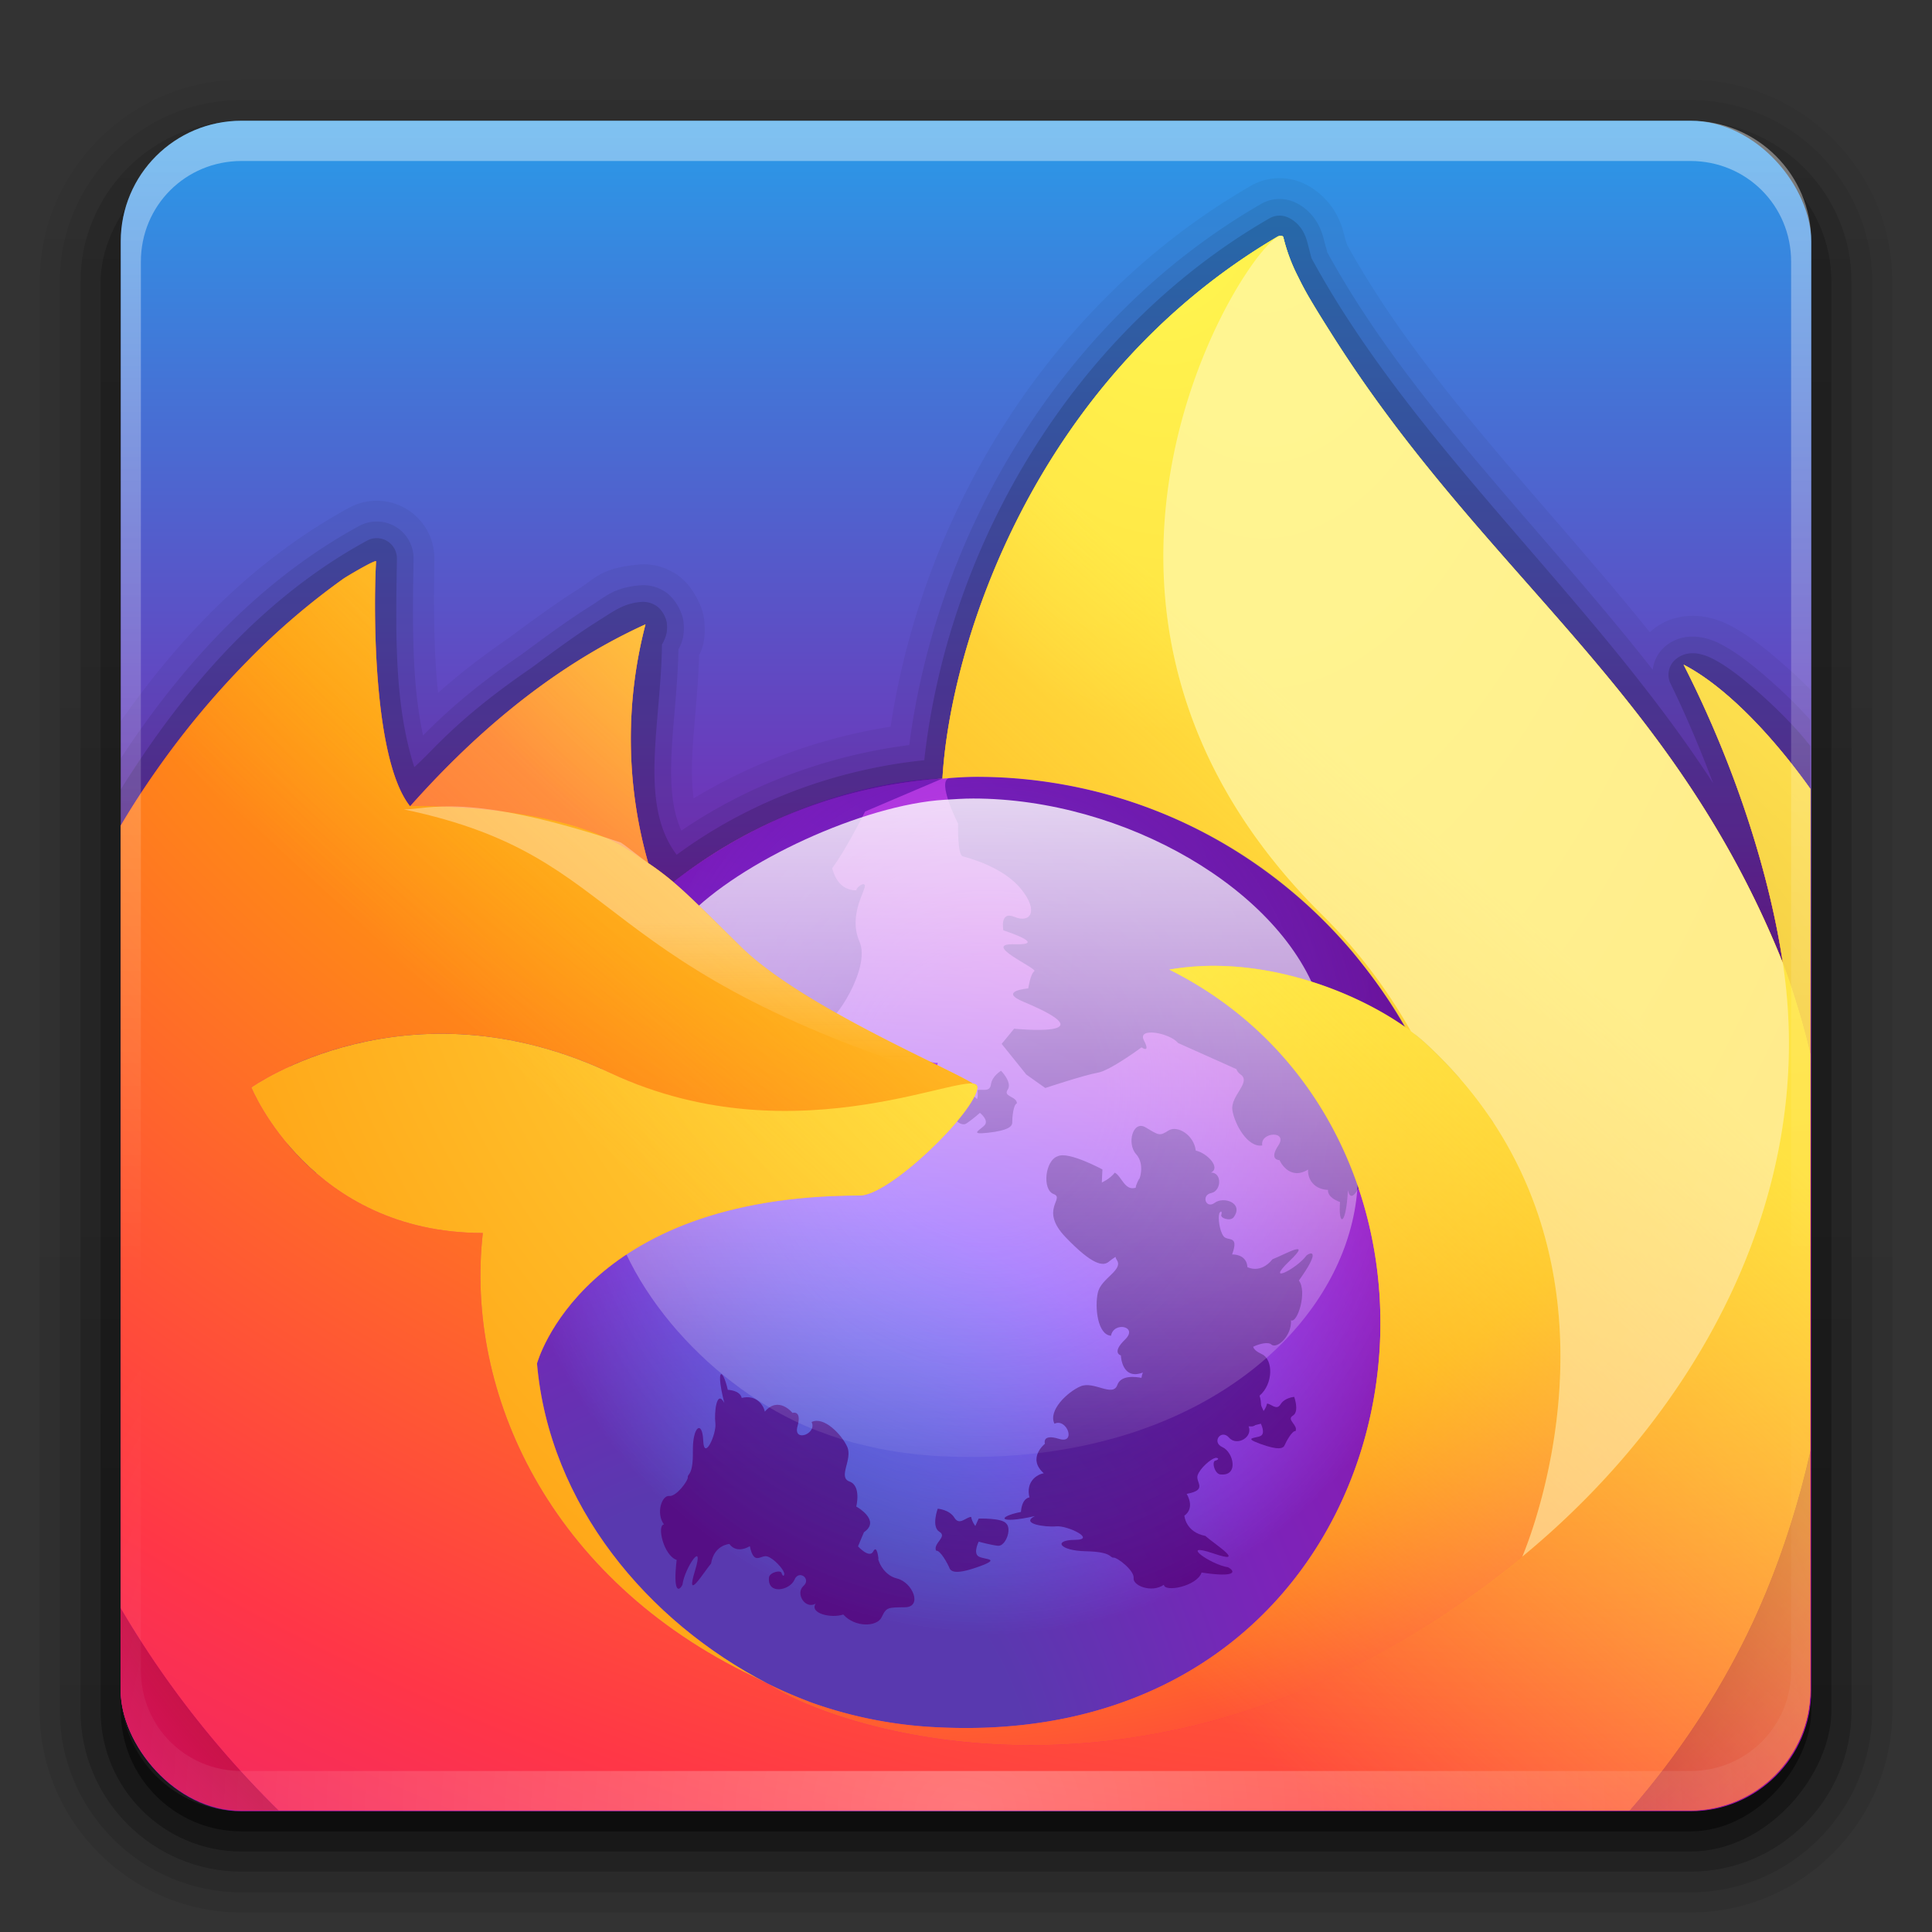 <?xml version="1.0" encoding="UTF-8" standalone="no"?>
<!-- Created with Inkscape (http://www.inkscape.org/) -->

<svg
   version="1.0"
   width="96"
   height="96"
   id="svg2408"
   sodipodi:docname="firefox-new.svg"
   inkscape:version="1.2.2 (b0a8486541, 2022-12-01)"
   xmlns:inkscape="http://www.inkscape.org/namespaces/inkscape"
   xmlns:sodipodi="http://sodipodi.sourceforge.net/DTD/sodipodi-0.dtd"
   xmlns:xlink="http://www.w3.org/1999/xlink"
   xmlns="http://www.w3.org/2000/svg"
   xmlns:svg="http://www.w3.org/2000/svg"
   xmlns:rdf="http://www.w3.org/1999/02/22-rdf-syntax-ns#"
   xmlns:cc="http://creativecommons.org/ns#"
   xmlns:dc="http://purl.org/dc/elements/1.1/">
  <rect width="100%" height="100%" fill="#333333" stroke="none"/>
  <sodipodi:namedview
     id="namedview15843"
     pagecolor="#ffffff"
     bordercolor="#000000"
     borderopacity="0.25"
     inkscape:showpageshadow="2"
     inkscape:pageopacity="0.0"
     inkscape:pagecheckerboard="0"
     inkscape:deskcolor="#d1d1d1"
     showgrid="false"
     inkscape:zoom="8"
     inkscape:cx="50.375"
     inkscape:cy="12.75"
     inkscape:current-layer="g4093" />
  <defs
     id="defs2410">
    <radialGradient
       id="radialGradient21052"
       cx="475.588"
       cy="-41.588"
       r="779.909"
       gradientTransform="scale(0.688,1.453)"
       fx="475.588"
       fy="-41.588"
       gradientUnits="userSpaceOnUse">
      <stop
         offset="0"
         stop-color="#fff44f"
         id="stop21044"
         style="stop-color:#ffffff;stop-opacity:1;" />
      <stop
         offset="0.686"
         stop-color="#e31587"
         id="stop21050"
         style="stop-color:#ffffff;stop-opacity:0;" />
    </radialGradient>
    <linearGradient
       inkscape:collect="always"
       id="linearGradient12466">
      <stop
         style="stop-color:#fefefe;stop-opacity:1;"
         offset="0.468"
         id="stop12462" />
      <stop
         style="stop-color:#fefefe;stop-opacity:0;"
         offset="1"
         id="stop12464" />
    </linearGradient>
    <radialGradient
       gradientUnits="userSpaceOnUse"
       fy="14.176"
       fx="64.554"
       r="52.229"
       cy="14.176"
       cx="64.554"
       id="radialGradient11734">
      <stop
         id="stop11728"
         style="stop-color:#660fbc;stop-opacity:1;"
         offset="0" />
      <stop
         id="stop11730"
         style="stop-color:#540a9e;stop-opacity:1;"
         offset="0.338" />
      <stop
         id="stop11732"
         style="stop-color:#2d005a;stop-opacity:1;"
         offset="1" />
    </radialGradient>
    <radialGradient
       gradientUnits="userSpaceOnUse"
       fy="14.176"
       fx="64.554"
       r="52.229"
       cy="14.176"
       cx="64.554"
       id="radialGradient11726">
      <stop
         id="stop11720"
         style="stop-color:#660fbc;stop-opacity:1;"
         offset="0" />
      <stop
         id="stop11722"
         style="stop-color:#540a9e;stop-opacity:1;"
         offset="0.338" />
      <stop
         id="stop11724"
         style="stop-color:#2d005a;stop-opacity:1;"
         offset="1" />
    </radialGradient>
    <radialGradient
       gradientUnits="userSpaceOnUse"
       fy="14.176"
       fx="64.554"
       r="52.229"
       cy="14.176"
       cx="64.554"
       id="radialGradient11718">
      <stop
         id="stop11712"
         style="stop-color:#660fbc;stop-opacity:1;"
         offset="0" />
      <stop
         id="stop11714"
         style="stop-color:#540a9e;stop-opacity:1;"
         offset="0.338" />
      <stop
         id="stop11716"
         style="stop-color:#2d005a;stop-opacity:1;"
         offset="1" />
    </radialGradient>
    <radialGradient
       gradientUnits="userSpaceOnUse"
       fy="14.176"
       fx="64.554"
       r="52.229"
       cy="14.176"
       cx="64.554"
       id="radialGradient11710">
      <stop
         id="stop11704"
         style="stop-color:#660fbc;stop-opacity:1;"
         offset="0" />
      <stop
         id="stop11706"
         style="stop-color:#540a9e;stop-opacity:1;"
         offset="0.338" />
      <stop
         id="stop11708"
         style="stop-color:#2d005a;stop-opacity:1;"
         offset="1" />
    </radialGradient>
    <radialGradient
       gradientUnits="userSpaceOnUse"
       fy="14.176"
       fx="64.554"
       r="52.229"
       cy="14.176"
       cx="64.554"
       id="radialGradient11702">
      <stop
         id="stop11696"
         style="stop-color:#660fbc;stop-opacity:1;"
         offset="0" />
      <stop
         id="stop11698"
         style="stop-color:#540a9e;stop-opacity:1;"
         offset="0.338" />
      <stop
         id="stop11700"
         style="stop-color:#2d005a;stop-opacity:1;"
         offset="1" />
    </radialGradient>
    <radialGradient
       gradientUnits="userSpaceOnUse"
       fy="14.176"
       fx="64.554"
       r="52.229"
       cy="14.176"
       cx="64.554"
       id="radialGradient11694">
      <stop
         id="stop11688"
         style="stop-color:#660fbc;stop-opacity:1;"
         offset="0" />
      <stop
         id="stop11690"
         style="stop-color:#540a9e;stop-opacity:1;"
         offset="0.338" />
      <stop
         id="stop11692"
         style="stop-color:#2d005a;stop-opacity:1;"
         offset="1" />
    </radialGradient>
    <radialGradient
       gradientUnits="userSpaceOnUse"
       fy="14.176"
       fx="64.554"
       r="52.229"
       cy="14.176"
       cx="64.554"
       id="radialGradient11686">
      <stop
         id="stop11680"
         style="stop-color:#660fbc;stop-opacity:1;"
         offset="0" />
      <stop
         id="stop11682"
         style="stop-color:#540a9e;stop-opacity:1;"
         offset="0.338" />
      <stop
         id="stop11684"
         style="stop-color:#2d005a;stop-opacity:1;"
         offset="1" />
    </radialGradient>
    <radialGradient
       gradientUnits="userSpaceOnUse"
       fy="14.176"
       fx="64.554"
       r="52.229"
       cy="14.176"
       cx="64.554"
       id="radialGradient11678">
      <stop
         id="stop11672"
         style="stop-color:#660fbc;stop-opacity:1;"
         offset="0" />
      <stop
         id="stop11674"
         style="stop-color:#540a9e;stop-opacity:1;"
         offset="0.338" />
      <stop
         id="stop11676"
         style="stop-color:#2d005a;stop-opacity:1;"
         offset="1" />
    </radialGradient>
    <radialGradient
       gradientUnits="userSpaceOnUse"
       fy="14.176"
       fx="64.554"
       r="52.229"
       cy="14.176"
       cx="64.554"
       id="radialGradient11670">
      <stop
         id="stop11664"
         style="stop-color:#ffffff;stop-opacity:1;"
         offset="0" />
      <stop
         id="stop11666"
         style="stop-color:#ffffff;stop-opacity:1;"
         offset="0.338" />
      <stop
         id="stop11668"
         style="stop-color:#45005a;stop-opacity:1;"
         offset="1" />
    </radialGradient>
    <radialGradient
       id="radialGradient6956"
       cx="206.271"
       cy="373.24"
       r="223.497"
       gradientTransform="scale(0.955,1.047)"
       fx="206.271"
       fy="373.24"
       gradientUnits="userSpaceOnUse">
      <stop
         offset="0"
         stop-color="#3a8ee6"
         id="stop6950"
         style="stop-color:#ffffff;stop-opacity:1;" />
      <stop
         offset="1"
         stop-color="#9059ff"
         id="stop6952"
         style="stop-color:#ffffff;stop-opacity:0;" />
    </radialGradient>
    <linearGradient
       id="linearGradient5270">
      <stop
         id="stop5266"
         style="stop-color:#000000;stop-opacity:1;"
         offset="0" />
      <stop
         id="stop5268"
         style="stop-color:#e02f11;stop-opacity:1"
         offset="1" />
    </linearGradient>
    <linearGradient
       id="linearGradient4085">
      <stop
         id="stop4087"
         style="stop-color:#782121;stop-opacity:1"
         offset="0" />
      <stop
         id="stop4089"
         style="stop-color:#782121;stop-opacity:0"
         offset="1" />
    </linearGradient>
    <linearGradient
       id="linearGradient3694">
      <stop
         id="stop3696"
         style="stop-color:#e6e6e6;stop-opacity:1"
         offset="0" />
      <stop
         id="stop3698"
         style="stop-color:#f5f5f5;stop-opacity:1"
         offset="1" />
    </linearGradient>
    <linearGradient
       id="linearGradient3688">
      <stop
         id="stop3690"
         style="stop-color:#9200a0;stop-opacity:1;"
         offset="0.375" />
      <stop
         id="stop3692"
         style="stop-color:#2a9ae8;stop-opacity:1;"
         offset="1" />
    </linearGradient>
    <linearGradient
       x1="45.448"
       y1="92.54"
       x2="45.448"
       y2="7.017"
       id="ButtonShadow"
       gradientUnits="userSpaceOnUse"
       gradientTransform="scale(1.006,0.994)">
      <stop
         id="stop3750"
         style="stop-color:#000000;stop-opacity:1"
         offset="0" />
      <stop
         id="stop3752"
         style="stop-color:#000000;stop-opacity:0.588"
         offset="1" />
    </linearGradient>
    <linearGradient
       id="linearGradient3737">
      <stop
         id="stop3739"
         style="stop-color:#ffffff;stop-opacity:1"
         offset="0" />
      <stop
         id="stop3741"
         style="stop-color:#ffffff;stop-opacity:0"
         offset="1" />
    </linearGradient>
    <filter
       color-interpolation-filters="sRGB"
       id="filter3174"
       x="-0.048"
       y="-0.048"
       width="1.095"
       height="1.097">
      <feGaussianBlur
         id="feGaussianBlur3176"
         stdDeviation="1.71" />
    </filter>
    <linearGradient
       x1="36.357"
       y1="6"
       x2="36.357"
       y2="63.893"
       id="linearGradient3188"
       xlink:href="#linearGradient3737"
       gradientUnits="userSpaceOnUse" />
    <filter
       x="-0.196"
       y="-0.196"
       width="1.392"
       height="1.392"
       color-interpolation-filters="sRGB"
       id="filter3794">
      <feGaussianBlur
         id="feGaussianBlur3796"
         stdDeviation="5.28" />
    </filter>
    <linearGradient
       x1="48"
       y1="20.221"
       x2="48"
       y2="138.661"
       id="linearGradient3613"
       xlink:href="#linearGradient3737"
       gradientUnits="userSpaceOnUse" />
    <radialGradient
       cx="48"
       cy="90.172"
       r="42"
       fx="48"
       fy="90.172"
       id="radialGradient3619"
       xlink:href="#linearGradient3737"
       gradientUnits="userSpaceOnUse"
       gradientTransform="matrix(1.157,0,0,0.996,-7.551,0.197)" />
    <clipPath
       id="clipPath3613">
      <rect
         width="84"
         height="84"
         rx="6"
         ry="6"
         x="6"
         y="6"
         id="rect3615"
         style="fill:#ffffff;fill-opacity:1;fill-rule:nonzero;stroke:none" />
    </clipPath>
    <linearGradient
       x1="48"
       y1="90"
       x2="48"
       y2="5.988"
       id="linearGradient3617"
       xlink:href="#linearGradient3688"
       gradientUnits="userSpaceOnUse" />
    <linearGradient
       x1="45.448"
       y1="92.54"
       x2="45.448"
       y2="7.017"
       id="ButtonShadow-0"
       gradientUnits="userSpaceOnUse"
       gradientTransform="matrix(1.006,0,0,0.994,100,0)">
      <stop
         id="stop3750-8"
         style="stop-color:#000000;stop-opacity:1"
         offset="0" />
      <stop
         id="stop3752-5"
         style="stop-color:#000000;stop-opacity:0.588"
         offset="1" />
    </linearGradient>
    <linearGradient
       x1="32.251"
       y1="6.132"
       x2="32.251"
       y2="90.239"
       id="linearGradient3780"
       xlink:href="#ButtonShadow-0"
       gradientUnits="userSpaceOnUse"
       gradientTransform="matrix(1.024,0,0,1.012,-1.143,-98.071)" />
    <linearGradient
       x1="32.251"
       y1="6.132"
       x2="32.251"
       y2="90.239"
       id="linearGradient3772"
       xlink:href="#ButtonShadow-0"
       gradientUnits="userSpaceOnUse"
       gradientTransform="matrix(1.024,0,0,1.012,-1.143,-98.071)" />
    <linearGradient
       x1="32.251"
       y1="6.132"
       x2="32.251"
       y2="90.239"
       id="linearGradient3725"
       xlink:href="#ButtonShadow-0"
       gradientUnits="userSpaceOnUse"
       gradientTransform="matrix(1.024,0,0,1.012,-1.143,-98.071)" />
    <linearGradient
       x1="32.251"
       y1="6.132"
       x2="32.251"
       y2="90.239"
       id="linearGradient3721"
       xlink:href="#ButtonShadow-0"
       gradientUnits="userSpaceOnUse"
       gradientTransform="translate(0,-97)" />
    <linearGradient
       x1="32.251"
       y1="6.132"
       x2="32.251"
       y2="90.239"
       id="linearGradient3026"
       xlink:href="#ButtonShadow-0"
       gradientUnits="userSpaceOnUse"
       gradientTransform="matrix(1.024,0,0,1.012,-1.143,-98.071)" />
    <linearGradient
       x1="-73.494"
       y1="72.699"
       x2="-50.244"
       y2="159.476"
       id="linearGradient4018"
       xlink:href="#linearGradient3694"
       gradientUnits="userSpaceOnUse"
       gradientTransform="matrix(0.591,-0.158,-0.158,-0.591,103.354,108.3)" />
    <linearGradient
       x1="-73.494"
       y1="72.699"
       x2="-50.244"
       y2="159.476"
       id="linearGradient4071"
       xlink:href="#linearGradient3694"
       gradientUnits="userSpaceOnUse"
       gradientTransform="matrix(0.591,-0.158,-0.158,-0.591,103.354,109.3)" />
    <linearGradient
       x1="58"
       y1="19"
       x2="58"
       y2="120"
       id="linearGradient4091"
       xlink:href="#linearGradient4085"
       gradientUnits="userSpaceOnUse" />
    <linearGradient
       id="a"
       x1="441.984"
       y1="75.631"
       x2="62.126"
       y2="454.269"
       gradientTransform="scale(0.984,1.017)"
       gradientUnits="userSpaceOnUse">
      <stop
         offset=".05"
         stop-color="#fff44f"
         id="stop1228" />
      <stop
         offset=".37"
         stop-color="#ff980e"
         id="stop1230" />
      <stop
         offset=".53"
         stop-color="#ff3647"
         id="stop1232" />
      <stop
         offset=".7"
         stop-color="#e31587"
         id="stop1234" />
    </linearGradient>
    <radialGradient
       id="b"
       cx="392.807"
       cy="61.16"
       r="554.146"
       gradientTransform="scale(1.109,0.902)"
       fx="392.807"
       fy="61.16"
       gradientUnits="userSpaceOnUse">
      <stop
         offset=".13"
         stop-color="#ffbd4f"
         id="stop1185" />
      <stop
         offset=".28"
         stop-color="#ff980e"
         id="stop1187" />
      <stop
         offset=".47"
         stop-color="#ff3750"
         id="stop1189" />
      <stop
         offset=".78"
         stop-color="#eb0878"
         id="stop1191" />
      <stop
         offset=".86"
         stop-color="#e50080"
         id="stop1193" />
    </radialGradient>
    <radialGradient
       id="c"
       cx="226.563"
       cy="290.178"
       r="554.146"
       gradientTransform="scale(1.109,0.902)"
       fx="226.563"
       fy="290.178"
       gradientUnits="userSpaceOnUse">
      <stop
         offset=".3"
         stop-color="#960e18"
         id="stop1157" />
      <stop
         offset=".35"
         stop-color="#b11927"
         stop-opacity=".74"
         id="stop1159" />
      <stop
         offset=".43"
         stop-color="#db293d"
         stop-opacity=".34"
         id="stop1161" />
      <stop
         offset=".5"
         stop-color="#f5334b"
         stop-opacity=".09"
         id="stop1163" />
      <stop
         offset=".53"
         stop-color="#ff3750"
         stop-opacity="0"
         id="stop1165" />
    </radialGradient>
    <radialGradient
       id="d"
       cx="395.444"
       cy="-17.973"
       r="210.21"
       gradientTransform="scale(0.767,1.303)"
       fx="395.444"
       fy="-17.973"
       gradientUnits="userSpaceOnUse">
      <stop
         offset=".13"
         stop-color="#fff44f"
         id="stop1168" />
      <stop
         offset=".53"
         stop-color="#ff980e"
         id="stop1170" />
    </radialGradient>
    <radialGradient
       id="e"
       cx="206.271"
       cy="373.24"
       r="223.497"
       gradientTransform="scale(0.955,1.047)"
       fx="206.271"
       fy="373.24"
       gradientUnits="userSpaceOnUse">
      <stop
         offset=".35"
         stop-color="#3a8ee6"
         id="stop1173" />
      <stop
         offset=".67"
         stop-color="#9059ff"
         id="stop1175" />
      <stop
         offset="1"
         stop-color="#c139e6"
         id="stop1177" />
    </radialGradient>
    <radialGradient
       id="f"
       cx="271.621"
       cy="200.902"
       r="131.863"
       gradientTransform="scale(0.955,1.047)"
       fx="271.621"
       fy="200.902"
       gradientUnits="userSpaceOnUse">
      <stop
         offset=".21"
         stop-color="#9059ff"
         stop-opacity="0"
         id="stop1180" />
      <stop
         offset=".97"
         stop-color="#6e008b"
         stop-opacity=".6"
         id="stop1182" />
    </radialGradient>
    <radialGradient
       id="g"
       cx="240.613"
       cy="36.807"
       r="170.021"
       gradientTransform="scale(0.998,1.002)"
       fx="240.613"
       fy="36.807"
       gradientUnits="userSpaceOnUse">
      <stop
         offset=".1"
         stop-color="#ffe226"
         id="stop1152" />
      <stop
         offset=".79"
         stop-color="#ff7139"
         id="stop1154" />
    </radialGradient>
    <radialGradient
       id="h"
       cx="362.075"
       cy="-81.709"
       r="742.387"
       gradientTransform="scale(1.091,0.916)"
       fx="362.075"
       fy="-81.709"
       gradientUnits="userSpaceOnUse">
      <stop
         offset=".11"
         stop-color="#fff44f"
         id="stop1196" />
      <stop
         offset=".46"
         stop-color="#ff980e"
         id="stop1198" />
      <stop
         offset=".72"
         stop-color="#ff3647"
         id="stop1200" />
      <stop
         offset=".9"
         stop-color="#e31587"
         id="stop1202" />
    </radialGradient>
    <radialGradient
       id="i"
       cx="475.588"
       cy="-41.588"
       r="779.909"
       gradientTransform="scale(0.688,1.453)"
       fx="475.588"
       fy="-41.588"
       gradientUnits="userSpaceOnUse">
      <stop
         offset="0"
         stop-color="#fff44f"
         id="stop1205" />
      <stop
         offset=".3"
         stop-color="#ff980e"
         id="stop1207" />
      <stop
         offset=".57"
         stop-color="#ff3647"
         id="stop1209" />
      <stop
         offset=".74"
         stop-color="#e31587"
         id="stop1211" />
    </radialGradient>
    <radialGradient
       id="j"
       cx="239.797"
       cy="99.006"
       r="461.114"
       gradientTransform="scale(1.009,0.991)"
       fx="239.797"
       fy="99.006"
       gradientUnits="userSpaceOnUse">
      <stop
         offset=".14"
         stop-color="#fff44f"
         id="stop1214" />
      <stop
         offset=".48"
         stop-color="#ff980e"
         id="stop1216" />
      <stop
         offset=".66"
         stop-color="#ff3647"
         id="stop1218" />
      <stop
         offset=".9"
         stop-color="#e31587"
         id="stop1220" />
    </radialGradient>
    <radialGradient
       id="k"
       cx="343.038"
       cy="132.012"
       r="528.893"
       gradientTransform="scale(1.057,0.946)"
       fx="343.038"
       fy="132.012"
       gradientUnits="userSpaceOnUse">
      <stop
         offset=".09"
         stop-color="#fff44f"
         id="stop1223" />
      <stop
         offset=".63"
         stop-color="#ff980e"
         id="stop1225" />
    </radialGradient>
    <linearGradient
       id="l"
       x1="406.611"
       y1="68.312"
       x2="104.093"
       y2="409.866"
       gradientTransform="scale(0.984,1.017)"
       gradientUnits="userSpaceOnUse">
      <stop
         offset=".17"
         stop-color="#fff44f"
         stop-opacity=".8"
         id="stop1237" />
      <stop
         offset=".6"
         stop-color="#fff44f"
         stop-opacity="0"
         id="stop1239" />
    </linearGradient>
    <clipPath
       clipPathUnits="userSpaceOnUse"
       id="clipPath5274">
      <rect
         width="415.636"
         height="415.636"
         rx="29.688"
         ry="29.688"
         x="46.026"
         y="-28.258"
         id="rect5276"
         style="fill:#000000;fill-opacity:1;fill-rule:nonzero;stroke:none;stroke-width:4.948" />
    </clipPath>
    <clipPath
       clipPathUnits="userSpaceOnUse"
       id="clipPath5278">
      <rect
         width="415.636"
         height="415.636"
         rx="29.688"
         ry="29.688"
         x="46.026"
         y="-28.258"
         id="rect5280"
         style="fill:#000000;fill-opacity:1;fill-rule:nonzero;stroke:none;stroke-width:4.948" />
    </clipPath>
    <clipPath
       clipPathUnits="userSpaceOnUse"
       id="clipPath5282">
      <rect
         width="415.636"
         height="415.636"
         rx="29.688"
         ry="29.688"
         x="46.026"
         y="-28.258"
         id="rect5284"
         style="fill:#000000;fill-opacity:1;fill-rule:nonzero;stroke:none;stroke-width:4.948" />
    </clipPath>
    <clipPath
       clipPathUnits="userSpaceOnUse"
       id="clipPath5286">
      <rect
         width="415.636"
         height="415.636"
         rx="29.688"
         ry="29.688"
         x="46.026"
         y="-28.258"
         id="rect5288"
         style="fill:#000000;fill-opacity:1;fill-rule:nonzero;stroke:none;stroke-width:4.948" />
    </clipPath>
    <clipPath
       clipPathUnits="userSpaceOnUse"
       id="clipPath5290">
      <rect
         width="415.636"
         height="415.636"
         rx="29.688"
         ry="29.688"
         x="46.026"
         y="-28.258"
         id="rect5292"
         style="fill:#000000;fill-opacity:1;fill-rule:nonzero;stroke:none;stroke-width:4.948" />
    </clipPath>
    <clipPath
       clipPathUnits="userSpaceOnUse"
       id="clipPath5294">
      <rect
         width="415.636"
         height="415.636"
         rx="29.688"
         ry="29.688"
         x="46.026"
         y="-28.258"
         id="rect5296"
         style="fill:#000000;fill-opacity:1;fill-rule:nonzero;stroke:none;stroke-width:4.948" />
    </clipPath>
    <clipPath
       clipPathUnits="userSpaceOnUse"
       id="clipPath5298">
      <rect
         width="415.636"
         height="415.636"
         rx="29.688"
         ry="29.688"
         x="46.026"
         y="-28.258"
         id="rect5300"
         style="fill:#000000;fill-opacity:1;fill-rule:nonzero;stroke:none;stroke-width:4.948" />
    </clipPath>
    <clipPath
       clipPathUnits="userSpaceOnUse"
       id="clipPath5302">
      <rect
         width="415.636"
         height="415.636"
         rx="29.688"
         ry="29.688"
         x="46.026"
         y="-28.258"
         id="rect5304"
         style="fill:#000000;fill-opacity:1;fill-rule:nonzero;stroke:none;stroke-width:4.948" />
    </clipPath>
    <clipPath
       clipPathUnits="userSpaceOnUse"
       id="clipPath5306">
      <rect
         width="415.636"
         height="415.636"
         rx="29.688"
         ry="29.688"
         x="46.026"
         y="-28.258"
         id="rect5308"
         style="fill:#000000;fill-opacity:1;fill-rule:nonzero;stroke:none;stroke-width:4.948" />
    </clipPath>
    <clipPath
       clipPathUnits="userSpaceOnUse"
       id="clipPath5310">
      <rect
         width="415.636"
         height="415.636"
         rx="29.688"
         ry="29.688"
         x="46.026"
         y="-28.258"
         id="rect5312"
         style="fill:#000000;fill-opacity:1;fill-rule:nonzero;stroke:none;stroke-width:4.948" />
    </clipPath>
    <clipPath
       clipPathUnits="userSpaceOnUse"
       id="clipPath5314">
      <rect
         width="415.636"
         height="415.636"
         rx="29.688"
         ry="29.688"
         x="46.026"
         y="-28.258"
         id="rect5316"
         style="fill:#000000;fill-opacity:1;fill-rule:nonzero;stroke:none;stroke-width:4.948" />
    </clipPath>
    <clipPath
       clipPathUnits="userSpaceOnUse"
       id="clipPath5318">
      <rect
         width="415.636"
         height="415.636"
         rx="29.688"
         ry="29.688"
         x="46.026"
         y="-28.258"
         id="rect5320"
         style="fill:#000000;fill-opacity:1;fill-rule:nonzero;stroke:none;stroke-width:4.948" />
    </clipPath>
    <linearGradient
       inkscape:collect="always"
       xlink:href="#radialGradient6956"
       id="linearGradient6948"
       x1="250.78"
       y1="133.767"
       x2="250.78"
       y2="368.186"
       gradientUnits="userSpaceOnUse" />
    <radialGradient
       inkscape:collect="always"
       xlink:href="#radialGradient11670"
       id="radialGradient4794"
       cx="44.062"
       cy="10.848"
       fx="44.062"
       fy="10.848"
       r="42"
       gradientTransform="matrix(1.906,-0.05,0.034,1.289,-40.278,1.947)"
       gradientUnits="userSpaceOnUse" />
    <radialGradient
       gradientUnits="userSpaceOnUse"
       fy="14.176"
       fx="64.554"
       r="52.229"
       cy="14.176"
       cx="64.554"
       id="radialGradient4771">
      <stop
         id="stop4773"
         style="stop-color:#0F80BC"
         offset="0" />
      <stop
         id="stop4775"
         style="stop-color:#0A5F9E"
         offset="0.338" />
      <stop
         id="stop4777"
         style="stop-color:#00145A"
         offset="1" />
    </radialGradient>
    <radialGradient
       inkscape:collect="always"
       xlink:href="#radialGradient4771"
       id="radialGradient10552"
       cx="44.062"
       cy="10.848"
       fx="44.062"
       fy="10.848"
       r="42"
       gradientTransform="matrix(1.906,-0.05,0.034,1.289,-40.278,1.947)"
       gradientUnits="userSpaceOnUse" />
    <radialGradient
       gradientUnits="userSpaceOnUse"
       fy="14.176"
       fx="64.554"
       r="52.229"
       cy="14.176"
       cx="64.554"
       id="radialGradient10560">
      <stop
         id="stop10554"
         style="stop-color:#0F80BC"
         offset="0" />
      <stop
         id="stop10556"
         style="stop-color:#0A5F9E"
         offset="0.338" />
      <stop
         id="stop10558"
         style="stop-color:#00145A"
         offset="1" />
    </radialGradient>
    <radialGradient
       inkscape:collect="always"
       xlink:href="#radialGradient4771"
       id="radialGradient10562"
       cx="44.062"
       cy="10.848"
       fx="44.062"
       fy="10.848"
       r="42"
       gradientTransform="matrix(1.906,-0.05,0.034,1.289,-40.278,1.947)"
       gradientUnits="userSpaceOnUse" />
    <radialGradient
       gradientUnits="userSpaceOnUse"
       fy="14.176"
       fx="64.554"
       r="52.229"
       cy="14.176"
       cx="64.554"
       id="radialGradient10570">
      <stop
         id="stop10564"
         style="stop-color:#0F80BC"
         offset="0" />
      <stop
         id="stop10566"
         style="stop-color:#0A5F9E"
         offset="0.338" />
      <stop
         id="stop10568"
         style="stop-color:#00145A"
         offset="1" />
    </radialGradient>
    <radialGradient
       inkscape:collect="always"
       xlink:href="#radialGradient4771"
       id="radialGradient10572"
       cx="44.062"
       cy="10.848"
       fx="44.062"
       fy="10.848"
       r="42"
       gradientTransform="matrix(1.906,-0.05,0.034,1.289,-40.278,1.947)"
       gradientUnits="userSpaceOnUse" />
    <radialGradient
       gradientUnits="userSpaceOnUse"
       fy="14.176"
       fx="64.554"
       r="52.229"
       cy="14.176"
       cx="64.554"
       id="radialGradient10580">
      <stop
         id="stop10574"
         style="stop-color:#0F80BC"
         offset="0" />
      <stop
         id="stop10576"
         style="stop-color:#0A5F9E"
         offset="0.338" />
      <stop
         id="stop10578"
         style="stop-color:#00145A"
         offset="1" />
    </radialGradient>
    <radialGradient
       inkscape:collect="always"
       xlink:href="#radialGradient4771"
       id="radialGradient10582"
       cx="44.062"
       cy="10.848"
       fx="44.062"
       fy="10.848"
       r="42"
       gradientTransform="matrix(1.906,-0.05,0.034,1.289,-40.278,1.947)"
       gradientUnits="userSpaceOnUse" />
    <radialGradient
       gradientUnits="userSpaceOnUse"
       fy="14.176"
       fx="64.554"
       r="52.229"
       cy="14.176"
       cx="64.554"
       id="radialGradient10590">
      <stop
         id="stop10584"
         style="stop-color:#0F80BC"
         offset="0" />
      <stop
         id="stop10586"
         style="stop-color:#0A5F9E"
         offset="0.338" />
      <stop
         id="stop10588"
         style="stop-color:#00145A"
         offset="1" />
    </radialGradient>
    <radialGradient
       inkscape:collect="always"
       xlink:href="#radialGradient4771"
       id="radialGradient10592"
       cx="44.062"
       cy="10.848"
       fx="44.062"
       fy="10.848"
       r="42"
       gradientTransform="matrix(1.906,-0.05,0.034,1.289,-40.278,1.947)"
       gradientUnits="userSpaceOnUse" />
    <radialGradient
       gradientUnits="userSpaceOnUse"
       fy="14.176"
       fx="64.554"
       r="52.229"
       cy="14.176"
       cx="64.554"
       id="radialGradient10600">
      <stop
         id="stop10594"
         style="stop-color:#0F80BC"
         offset="0" />
      <stop
         id="stop10596"
         style="stop-color:#0A5F9E"
         offset="0.338" />
      <stop
         id="stop10598"
         style="stop-color:#00145A"
         offset="1" />
    </radialGradient>
    <radialGradient
       inkscape:collect="always"
       xlink:href="#radialGradient4771"
       id="radialGradient10602"
       cx="44.062"
       cy="10.848"
       fx="44.062"
       fy="10.848"
       r="42"
       gradientTransform="matrix(1.906,-0.05,0.034,1.289,-40.278,1.947)"
       gradientUnits="userSpaceOnUse" />
    <radialGradient
       gradientUnits="userSpaceOnUse"
       fy="14.176"
       fx="64.554"
       r="52.229"
       cy="14.176"
       cx="64.554"
       id="radialGradient10610">
      <stop
         id="stop10604"
         style="stop-color:#0F80BC"
         offset="0" />
      <stop
         id="stop10606"
         style="stop-color:#0A5F9E"
         offset="0.338" />
      <stop
         id="stop10608"
         style="stop-color:#00145A"
         offset="1" />
    </radialGradient>
    <radialGradient
       inkscape:collect="always"
       xlink:href="#radialGradient4771"
       id="radialGradient10612"
       cx="44.062"
       cy="10.848"
       fx="44.062"
       fy="10.848"
       r="42"
       gradientTransform="matrix(1.906,-0.05,0.034,1.289,-40.278,1.947)"
       gradientUnits="userSpaceOnUse" />
    <radialGradient
       gradientUnits="userSpaceOnUse"
       fy="14.176"
       fx="64.554"
       r="52.229"
       cy="14.176"
       cx="64.554"
       id="radialGradient10620">
      <stop
         id="stop10614"
         style="stop-color:#0F80BC"
         offset="0" />
      <stop
         id="stop10616"
         style="stop-color:#0A5F9E"
         offset="0.338" />
      <stop
         id="stop10618"
         style="stop-color:#00145A"
         offset="1" />
    </radialGradient>
    <radialGradient
       inkscape:collect="always"
       xlink:href="#radialGradient4771"
       id="radialGradient10622"
       cx="44.062"
       cy="10.848"
       fx="44.062"
       fy="10.848"
       r="42"
       gradientTransform="matrix(1.906,-0.05,0.034,1.289,-40.278,1.947)"
       gradientUnits="userSpaceOnUse" />
    <radialGradient
       gradientUnits="userSpaceOnUse"
       fy="14.176"
       fx="64.554"
       r="52.229"
       cy="14.176"
       cx="64.554"
       id="radialGradient10630">
      <stop
         id="stop10624"
         style="stop-color:#0F80BC"
         offset="0" />
      <stop
         id="stop10626"
         style="stop-color:#0A5F9E"
         offset="0.338" />
      <stop
         id="stop10628"
         style="stop-color:#00145A"
         offset="1" />
    </radialGradient>
    <radialGradient
       inkscape:collect="always"
       xlink:href="#radialGradient11734"
       id="radialGradient10643"
       gradientUnits="userSpaceOnUse"
       gradientTransform="matrix(1.906,-0.05,0.034,1.289,-40.278,1.947)"
       cx="44.062"
       cy="10.848"
       fx="44.062"
       fy="10.848"
       r="42" />
    <radialGradient
       inkscape:collect="always"
       xlink:href="#radialGradient11726"
       id="radialGradient10645"
       gradientUnits="userSpaceOnUse"
       gradientTransform="matrix(1.906,-0.05,0.034,1.289,-40.278,1.947)"
       cx="44.062"
       cy="10.848"
       fx="44.062"
       fy="10.848"
       r="42" />
    <radialGradient
       inkscape:collect="always"
       xlink:href="#radialGradient11718"
       id="radialGradient10647"
       gradientUnits="userSpaceOnUse"
       gradientTransform="matrix(1.906,-0.05,0.034,1.289,-40.278,1.947)"
       cx="44.062"
       cy="10.848"
       fx="44.062"
       fy="10.848"
       r="42" />
    <radialGradient
       inkscape:collect="always"
       xlink:href="#radialGradient11710"
       id="radialGradient10649"
       gradientUnits="userSpaceOnUse"
       gradientTransform="matrix(1.906,-0.05,0.034,1.289,-40.278,1.947)"
       cx="44.062"
       cy="10.848"
       fx="44.062"
       fy="10.848"
       r="42" />
    <radialGradient
       inkscape:collect="always"
       xlink:href="#radialGradient11702"
       id="radialGradient10651"
       gradientUnits="userSpaceOnUse"
       gradientTransform="matrix(1.906,-0.05,0.034,1.289,-40.278,1.947)"
       cx="44.062"
       cy="10.848"
       fx="44.062"
       fy="10.848"
       r="42" />
    <radialGradient
       inkscape:collect="always"
       xlink:href="#radialGradient11694"
       id="radialGradient10653"
       gradientUnits="userSpaceOnUse"
       gradientTransform="matrix(1.906,-0.05,0.034,1.289,-40.278,1.947)"
       cx="44.062"
       cy="10.848"
       fx="44.062"
       fy="10.848"
       r="42" />
    <radialGradient
       inkscape:collect="always"
       xlink:href="#radialGradient11686"
       id="radialGradient10655"
       gradientUnits="userSpaceOnUse"
       gradientTransform="matrix(1.906,-0.05,0.034,1.289,-40.278,1.947)"
       cx="44.062"
       cy="10.848"
       fx="44.062"
       fy="10.848"
       r="42" />
    <radialGradient
       inkscape:collect="always"
       xlink:href="#radialGradient11678"
       id="radialGradient10657"
       gradientUnits="userSpaceOnUse"
       gradientTransform="matrix(1.906,-0.05,0.034,1.289,-40.278,1.947)"
       cx="44.062"
       cy="10.848"
       fx="44.062"
       fy="10.848"
       r="42" />
    <linearGradient
       inkscape:collect="always"
       xlink:href="#linearGradient12466"
       id="linearGradient12468"
       x1="173.827"
       y1="139.09"
       x2="173.827"
       y2="203.38"
       gradientUnits="userSpaceOnUse" />
    <linearGradient
       inkscape:collect="always"
       xlink:href="#radialGradient21052"
       id="linearGradient21042"
       x1="401.758"
       y1="132.379"
       x2="333.722"
       y2="179.801"
       gradientUnits="userSpaceOnUse" />
  </defs>
  <g
     id="layer2"
     style="display:none">
    <rect
       width="86"
       height="85"
       rx="6"
       ry="6"
       x="5"
       y="7"
       id="rect3745"
       style="opacity:0.9;fill:url(#ButtonShadow);fill-opacity:1;fill-rule:nonzero;stroke:none;filter:url(#filter3174)" />
  </g>
  <g
     id="layer3">
    <path
       d="m 12,-95.031 c -5.511,0 -10.031,4.52 -10.031,10.031 l 0,71 c 0,5.511 4.52,10.031 10.031,10.031 l 72,0 c 5.511,0 10.031,-4.52 10.031,-10.031 l 0,-71 c 0,-5.511 -4.52,-10.031 -10.031,-10.031 l -72,0 z"
       transform="scale(1,-1)"
       id="path3786"
       style="opacity:0.08;fill:url(#linearGradient3026);fill-opacity:1;fill-rule:nonzero;stroke:none;display:inline" />
    <path
       d="m 12,-94.031 c -4.972,0 -9.031,4.06 -9.031,9.031 l 0,71 c 0,4.972 4.06,9.031 9.031,9.031 l 72,0 c 4.972,0 9.031,-4.06 9.031,-9.031 l 0,-71 c 0,-4.972 -4.06,-9.031 -9.031,-9.031 l -72,0 z"
       transform="scale(1,-1)"
       id="path3778"
       style="opacity:0.1;fill:url(#linearGradient3780);fill-opacity:1;fill-rule:nonzero;stroke:none;display:inline" />
    <path
       d="m 12,-93 c -4.409,0 -8,3.591 -8,8 l 0,71 c 0,4.409 3.591,8 8,8 l 72,0 c 4.409,0 8,-3.591 8,-8 l 0,-71 c 0,-4.409 -3.591,-8 -8,-8 l -72,0 z"
       transform="scale(1,-1)"
       id="path3770"
       style="opacity:0.2;fill:url(#linearGradient3772);fill-opacity:1;fill-rule:nonzero;stroke:none;display:inline" />
    <rect
       width="86"
       height="85"
       rx="7"
       ry="7"
       x="5"
       y="-92"
       transform="scale(1,-1)"
       id="rect3723"
       style="opacity:0.3;fill:url(#linearGradient3725);fill-opacity:1;fill-rule:nonzero;stroke:none;display:inline" />
    <rect
       width="84"
       height="84"
       rx="6"
       ry="6"
       x="6"
       y="-91"
       transform="scale(1,-1)"
       id="rect3716"
       style="display:inline;opacity:0.45;fill:url(#linearGradient3721);fill-opacity:1;fill-rule:nonzero;stroke:none" />
  </g>
  <g
     id="layer1">
    <rect
       width="84"
       height="84"
       rx="6"
       ry="6"
       x="6"
       y="6"
       id="rect2419"
       style="fill:url(#linearGradient3617);fill-opacity:1;fill-rule:nonzero;stroke:none" />
    <path
       id="path6074"
       clip-path="url(#clipPath5318)"
       style="fill:#000000;fill-opacity:1;opacity:0.15"
       sodipodi:type="inkscape:offset"
       inkscape:radius="4.9687095"
       inkscape:original="M 331.10352 0.033203125 C 284.35887 26.955748 252.86638 79.608491 248.16992 133.53906 C 224.28306 135.20332 200.71651 144.01132 182.02734 159.0332 C 166.49916 145.06623 174.37565 119.57798 174.24219 99.339844 C 181.48966 86.158805 154.26548 107.33715 149.66016 110.56836 C 123.87257 128.17752 123.18018 136.62543 115.49023 137.69336 C 107.84228 119.63382 108.72557 98.600803 109.01367 79.378906 C 73.098316 98.951892 49.700157 136.00522 32.171875 171.85352 C 5.2195384 225.31486 -9.6372098 291.67569 17.542969 348.03906 C 46.037071 407.3121 109.20454 440.27679 170.63086 455.14844 C 249.19417 473.35256 334.89518 470.4301 409.00391 436.77344 C 451.52334 417.52073 490.63146 380.01848 494.69727 331.25 C 496.80563 313.51173 491.82256 296.08007 494.59961 278.41602 C 495.13829 227.00837 490.18912 171.15132 457.96484 128.89062 C 452.20288 121.19335 434.82253 105.19288 431.74219 108.01758 C 442.73069 130.37055 451.06008 154.20241 454.875 178.86523 C 430.0628 111.80704 367.86547 69.132662 334.58594 7.890625 C 333.22813 5.3919474 333.57369 0.95861855 331.10352 0.033203125 z "
       d="m 332.846,-4.619 a 4.969,4.969 0 0 0 -4.223,0.348 C 281.474,22.884 249.727,74.914 243.701,129.023 c -21.845,2.246 -43.154,10.185 -60.898,23.262 -4.113,-5.405 -5.482,-12.322 -5.473,-20.742 0.01,-9.65 1.761,-20.543 1.84,-30.938 0.794,-1.447 1.441,-2.804 1.234,-5.139 -0.13,-1.465 -1.221,-3.613 -2.848,-4.559 -1.627,-0.946 -3.01,-0.879 -4.012,-0.766 -4.008,0.455 -6.37,2.31 -9.783,4.445 -6.826,4.27 -15.062,10.584 -16.955,11.912 -13.146,8.983 -20.152,15.851 -24.566,20.355 -1.809,1.846 -2.942,2.94 -3.98,3.861 -5.061,-15.63 -4.538,-33.842 -4.277,-51.264 a 4.969,4.969 0 0 0 -7.346,-4.438 c -37.431,20.399 -61.225,58.451 -78.926,94.652 -6.33e-4,0.001 -0.001,0.003 -0.002,0.004 -27.349,54.273 -42.782,122.169 -14.641,180.525 29.426,61.205 94.094,94.698 156.393,109.781 a 4.969,4.969 0 0 0 0.049,0.01 c 79.449,18.409 166.221,15.516 241.543,-18.689 l 0.006,-0.002 c 43.659,-19.771 84.276,-58.409 88.58,-109.553 2.235,-18.992 -2.684,-36.315 -0.131,-52.557 a 4.969,4.969 0 0 0 0.06,-0.719 c 0.542,-51.756 -4.296,-108.829 -37.637,-152.57 -3.329,-4.444 -9.151,-10.343 -14.875,-15.184 -2.865,-2.423 -5.64,-4.533 -8.273,-6.029 -1.317,-0.748 -2.569,-1.371 -4.137,-1.736 -1.568,-0.366 -4.158,-0.523 -6.262,1.406 a 4.969,4.969 0 0 0 -1.102,5.854 c 3.918,7.969 7.332,16.171 10.467,24.469 C 407.674,88.385 364.242,52.058 338.951,5.518 c -0.006,-0.011 -0.388,-1.467 -0.875,-3.375 -0.243,-0.954 -0.546,-2.06 -1.27,-3.318 -0.723,-1.258 -2.087,-2.741 -3.961,-3.443 z"
       transform="matrix(0.202,0,0,0.202,-3.302,11.711)" />
    <path
       id="path6212"
       clip-path="url(#clipPath5318)"
       style="opacity:0.08;fill:#000000;fill-opacity:1"
       sodipodi:type="inkscape:offset"
       inkscape:radius="9.0674286"
       inkscape:original="M 331.10352 0.033203125 C 284.35887 26.955748 252.86638 79.608491 248.16992 133.53906 C 224.28306 135.20332 200.71651 144.01132 182.02734 159.0332 C 166.49916 145.06623 174.37565 119.57798 174.24219 99.339844 C 181.48966 86.158805 154.26548 107.33715 149.66016 110.56836 C 123.87257 128.17752 123.18018 136.62543 115.49023 137.69336 C 107.84228 119.63382 108.72557 98.600803 109.01367 79.378906 C 73.098316 98.951892 49.700157 136.00522 32.171875 171.85352 C 5.2195384 225.31486 -9.6372098 291.67569 17.542969 348.03906 C 46.037071 407.3121 109.20454 440.27679 170.63086 455.14844 C 249.19417 473.35256 334.89518 470.4301 409.00391 436.77344 C 451.52334 417.52073 490.63146 380.01848 494.69727 331.25 C 496.80563 313.51173 491.82256 296.08007 494.59961 278.41602 C 495.13829 227.00837 490.18912 171.15132 457.96484 128.89062 C 452.20288 121.19335 434.82253 105.19288 431.74219 108.01758 C 442.73069 130.37055 451.06008 154.20241 454.875 178.86523 C 430.0628 111.80704 367.86547 69.132662 334.58594 7.890625 C 333.22813 5.3919474 333.57369 0.95861855 331.10352 0.033203125 z "
       d="m 334.285,-8.457 a 9.068,9.068 0 0 0 -7.707,0.633 C 279.102,19.519 247.068,71.077 240.016,125.299 c -19.949,2.556 -39.365,9.658 -56.062,21.045 -1.785,-3.934 -2.53,-8.699 -2.523,-14.795 0.01,-8.864 1.62,-19.314 1.803,-29.814 0.844,-1.54 1.555,-3.249 1.256,-6.627 -0.212,-2.395 -2.091,-6.126 -4.871,-7.742 -2.78,-1.616 -5.038,-1.465 -6.535,-1.295 -5.989,0.681 -7.936,2.815 -11.494,5.041 -7.116,4.451 -15.58,10.944 -17.135,12.035 -12.56,8.587 -19.518,15.235 -24.043,19.805 -2.875,-13.282 -2.555,-28.449 -2.33,-43.436 A 9.068,9.068 0 0 0 104.674,71.418 C 66.011,92.488 41.898,131.334 24.057,167.811 -3.637,222.76 -19.566,291.947 9.371,351.967 39.564,414.773 105.475,448.703 168.498,463.961 a 9.068,9.068 0 0 0 0.086,0.021 c 80.181,18.579 167.837,15.71 244.16,-18.949 l 0.01,-0.004 c 44.607,-20.201 86.472,-59.785 90.963,-112.898 2.334,-20.01 -2.529,-37.239 -0.16,-52.307 a 9.068,9.068 0 0 0 0.109,-1.312 c 0.545,-52.041 -4.199,-110.112 -38.457,-155.074 -3.697,-4.933 -9.553,-10.819 -15.506,-15.854 -2.98,-2.52 -5.865,-4.742 -8.895,-6.463 -1.515,-0.861 -3.016,-1.647 -5.232,-2.164 -2.217,-0.517 -6.441,-0.852 -9.963,2.377 a 9.068,9.068 0 0 0 -2.723,5.443 C 395.117,71.37 362.663,40.568 342.553,3.561 c 0.549,1.011 0.059,-0.218 -0.506,-2.432 -0.282,-1.107 -0.645,-2.533 -1.688,-4.348 -1.043,-1.814 -3.164,-4.148 -6.074,-5.238 z"
       transform="matrix(0.202,0,0,0.202,-3.302,11.711)" />
    <path
       id="path6215"
       clip-path="url(#clipPath5318)"
       style="opacity:0.05;fill:#000000;fill-opacity:1"
       sodipodi:type="inkscape:offset"
       inkscape:radius="14.185691"
       inkscape:original="M 331.10352 0.033203125 C 284.35887 26.955748 252.86638 79.608491 248.16992 133.53906 C 224.28306 135.20332 200.71651 144.01132 182.02734 159.0332 C 166.49916 145.06623 174.37565 119.57798 174.24219 99.339844 C 181.48966 86.158805 154.26548 107.33715 149.66016 110.56836 C 123.87257 128.17752 123.18018 136.62543 115.49023 137.69336 C 107.84228 119.63382 108.72557 98.600803 109.01367 79.378906 C 73.098316 98.951892 49.700157 136.00522 32.171875 171.85352 C 5.2195384 225.31486 -9.6372098 291.67569 17.542969 348.03906 C 46.037071 407.3121 109.20454 440.27679 170.63086 455.14844 C 249.19417 473.35256 334.89518 470.4301 409.00391 436.77344 C 451.52334 417.52073 490.63146 380.01848 494.69727 331.25 C 496.80563 313.51173 491.82256 296.08007 494.59961 278.41602 C 495.13829 227.00837 490.18912 171.15132 457.96484 128.89062 C 452.20288 121.19335 434.82253 105.19288 431.74219 108.01758 C 442.73069 130.37055 451.06008 154.20241 454.875 178.86523 C 430.0628 111.80704 367.86547 69.132662 334.58594 7.890625 C 333.22813 5.3919474 333.57369 0.95861855 331.10352 0.033203125 z "
       d="m 329.941,-14.105 a 14.187,14.187 0 0 0 -5.918,1.846 C 276.111,15.335 243.657,66.403 235.43,120.775 c -17.063,2.691 -33.607,8.647 -48.463,17.639 -0.259,-1.989 -0.423,-4.187 -0.42,-6.861 0.009,-7.946 1.479,-17.85 1.766,-28.371 0.928,-1.796 1.671,-4.032 1.273,-8.525 -0.315,-3.556 -3.177,-9.261 -7.396,-11.715 -4.22,-2.453 -7.57,-2.197 -9.686,-1.957 -8.464,0.962 -9.893,3.451 -13.631,5.789 -7.477,4.677 -16.229,11.387 -17.361,12.182 l 0.148,-0.102 c -7.653,5.226 -13.134,9.691 -17.551,13.596 -1.095,-10.223 -1.084,-21.386 -0.912,-32.857 A 14.187,14.187 0 0 0 102.225,66.922 C 62.033,88.825 37.521,128.652 19.506,165.467 c -0.004,0.009 -0.009,0.018 -0.014,0.027 -28.123,55.795 -44.67,126.596 -14.734,188.691 0.002,0.004 0.004,0.008 0.006,0.012 6.38e-4,0.001 0.001,0.003 0.002,0.004 31.155,64.79 98.608,99.259 162.527,114.734 a 14.187,14.187 0 0 0 0.135,0.033 c 81.094,18.79 169.855,15.952 247.428,-19.273 45.785,-20.732 89.209,-61.487 93.949,-117.045 2.471,-21.291 -2.332,-38.413 -0.191,-52.031 a 14.187,14.187 0 0 0 0.172,-2.055 c 0.549,-52.397 -4.084,-111.712 -39.484,-158.197 -4.155,-5.545 -10.054,-11.415 -16.293,-16.691 -3.124,-2.642 -6.148,-5.002 -9.672,-7.004 -1.762,-1.001 -3.571,-1.993 -6.598,-2.699 -3.021,-0.705 -9.267,-1.254 -14.553,3.568 C 395.671,64.683 366.257,35.786 347.729,2.273 347.638,1.981 347.333,1.136 347.008,-0.137 346.677,-1.435 346.239,-3.261 344.797,-5.77 343.355,-8.278 340.284,-11.675 336.08,-13.25 a 14.187,14.187 0 0 0 -6.139,-0.855 z"
       transform="matrix(0.202,0,0,0.202,-3.302,11.711)" />
    <g
       id="g4093"
       transform="matrix(0.202,0,0,0.202,-3.302,11.711)">
      <path
         d="m 478.711,166.353 c -10.445,-25.124 -31.6,-52.248 -48.212,-60.821 13.52,26.505 21.345,53.093 24.335,72.936 0,0.039 0.015,0.136 0.047,0.4 C 427.706,111.135 381.627,83.823 344,24.355 c -1.9,-3.007 -3.805,-6.022 -5.661,-9.2 a 73.716,73.716 0 0 1 -2.646,-4.972 43.7,43.7 0 0 1 -3.593,-9.506 0.626,0.626 0 0 0 -0.546,-0.644 0.818,0.818 0 0 0 -0.451,0 c -0.034,0.012 -0.084,0.051 -0.12,0.065 -0.053,0.021 -0.12,0.069 -0.176,0.1 0.027,-0.036 0.083,-0.117 0.1,-0.136 -60.37,35.356 -80.85,100.761 -82.732,133.484 a 120.249,120.249 0 0 0 -66.142,25.488 71.355,71.355 0 0 0 -6.225,-4.7 111.338,111.338 0 0 1 -0.674,-58.732 c -24.688,11.241 -43.89,29.01 -57.85,44.7 h -0.111 c -9.527,-12.067 -8.855,-51.873 -8.312,-60.184 -0.114,-0.515 -7.107,3.63 -8.023,4.255 a 175.073,175.073 0 0 0 -23.486,20.12 210.478,210.478 0 0 0 -22.442,26.913 c 0,0.012 -0.007,0.026 -0.011,0.038 0,-0.013 0.007,-0.026 0.011,-0.038 a 202.838,202.838 0 0 0 -32.247,72.805 c -0.115,0.521 -0.212,1.061 -0.324,1.586 -0.452,2.116 -2.08,12.7 -2.365,15 -0.022,0.177 -0.032,0.347 -0.053,0.524 a 229.066,229.066 0 0 0 -3.9,33.157 c 0,0.41 -0.025,0.816 -0.025,1.227 C 16,388.418 123.6,496 256.324,496 c 118.865,0 217.56,-86.288 236.882,-199.63 0.407,-3.076 0.733,-6.168 1.092,-9.271 4.777,-41.21 -0.53,-84.525 -15.587,-120.746 z M 201.716,354.447 c 1.124,0.537 2.18,1.124 3.334,1.639 0.048,0.033 0.114,0.07 0.163,0.1 a 126.191,126.191 0 0 1 -3.497,-1.739 z m 55.053,-144.93 z m 198.131,-30.59 -0.032,-0.233 c 0.012,0.085 0.027,0.174 0.04,0.259 z"
         fill="url(#a)"
         id="path1244"
         style="fill:url(#a)"
         clip-path="url(#clipPath5318)" />
      <path
         d="m 478.711,166.353 c -10.445,-25.124 -31.6,-52.248 -48.212,-60.821 13.52,26.505 21.345,53.093 24.335,72.936 0,-0.058 0.011,0.048 0.036,0.226 0.012,0.085 0.027,0.174 0.04,0.259 22.675,61.47 10.322,123.978 -7.479,162.175 -27.539,59.1 -94.215,119.67 -198.576,116.716 C 136.1,454.651 36.766,370.988 18.223,261.41 c -3.379,-17.28 0,-26.054 1.7,-40.084 -2.071,10.816 -2.86,13.94 -3.9,33.157 0,0.41 -0.025,0.816 -0.025,1.227 C 16,388.418 123.6,496 256.324,496 c 118.865,0 217.56,-86.288 236.882,-199.63 0.407,-3.076 0.733,-6.168 1.092,-9.271 4.777,-41.21 -0.53,-84.525 -15.587,-120.746 z"
         fill="url(#b)"
         id="path1246"
         style="fill:url(#b)"
         clip-path="url(#clipPath5314)" />
      <path
         d="m 478.711,166.353 c -10.445,-25.124 -31.6,-52.248 -48.212,-60.821 13.52,26.505 21.345,53.093 24.335,72.936 0,-0.058 0.011,0.048 0.036,0.226 0.012,0.085 0.027,0.174 0.04,0.259 22.675,61.47 10.322,123.978 -7.479,162.175 -27.539,59.1 -94.215,119.67 -198.576,116.716 C 136.1,454.651 36.766,370.988 18.223,261.41 c -3.379,-17.28 0,-26.054 1.7,-40.084 -2.071,10.816 -2.86,13.94 -3.9,33.157 0,0.41 -0.025,0.816 -0.025,1.227 C 16,388.418 123.6,496 256.324,496 c 118.865,0 217.56,-86.288 236.882,-199.63 0.407,-3.076 0.733,-6.168 1.092,-9.271 4.777,-41.21 -0.53,-84.525 -15.587,-120.746 z"
         fill="url(#c)"
         id="path1248"
         style="fill:url(#c)"
         clip-path="url(#clipPath5310)" />
      <path
         d="m 361.922,194.6 c 0.524,0.368 1,0.734 1.493,1.1 a 130.706,130.706 0 0 0 -22.31,-29.112 C 266.4,91.892 321.516,4.626 330.811,0.194 c 0.027,-0.036 0.083,-0.117 0.1,-0.136 -60.37,35.356 -80.85,100.761 -82.732,133.484 2.8,-0.194 5.592,-0.429 8.442,-0.429 45.051,0 84.289,24.77 105.301,61.487 z"
         fill="url(#d)"
         id="path1250"
         style="display:inline;fill:url(#d)"
         clip-path="url(#clipPath5306)" />
      <path
         d="m 256.772,209.514 c -0.393,5.978 -21.514,26.593 -28.9,26.593 -68.339,0 -79.432,41.335 -79.432,41.335 3.027,34.81 27.261,63.475 56.611,78.643 1.339,0.692 2.694,1.317 4.05,1.935 a 132.768,132.768 0 0 0 7.059,2.886 106.743,106.743 0 0 0 31.271,6.031 c 119.78,5.618 142.986,-143.194 56.545,-186.408 22.137,-3.85 45.115,5.053 57.947,14.067 -21.012,-36.714 -60.25,-61.484 -105.3,-61.484 -2.85,0 -5.641,0.235 -8.442,0.429 a 120.249,120.249 0 0 0 -66.142,25.488 c 3.664,3.1 7.8,7.244 16.514,15.828 16.302,16.067 58.13,32.705 58.219,34.657 z"
         fill="url(#e)"
         id="path1252"
         style="display:inline;fill:url(#e)"
         clip-path="url(#clipPath5302)" />
      <g
         style="display:inline;opacity:0.754;mix-blend-mode:overlay;fill:url(#radialGradient4794);fill-opacity:1"
         id="g4659"
         transform="matrix(2.438,0,0,2.417,130.716,141.616)">
        <path
           id="path4811"
           d="m 49.124,30.314 c -0.267,0.696 0.871,1.827 1.443,1.463 0.573,-0.366 1.394,-1.096 1.394,-1.096 0,0 0.871,0.699 0.518,1.197 -0.354,0.497 -1.765,1.056 0.277,0.83 2.094,-0.232 2.476,-0.663 2.465,-1.063 -0.011,-0.398 0.104,-1.826 0.467,-1.925 0.011,-0.732 -1.424,-0.664 -0.927,-1.397 0.497,-0.729 -0.669,-1.927 -0.669,-1.927 0,0 -0.908,0.532 -1.022,1.396 -0.115,0.863 -0.964,0.398 -1.367,0.596 0.104,0.432 -0.019,0.896 -0.019,0.896 l -0.526,-0.465 c 7.16e-4,-7.16e-4 -1.902,0.864 -2.034,1.495 z"
           inkscape:connector-curvature="0"
           style="display:inline;fill:url(#radialGradient10643);fill-opacity:1" />
        <path
           style="fill:url(#radialGradient10645);fill-opacity:1"
           inkscape:connector-curvature="0"
           d="m 32.186,77.466 c -0.082,-0.359 -0.973,-1.4 -1.656,-1.633 -0.68,-0.233 -1.349,1.004 -1.787,-1.049 -1.438,0.824 -2.058,-0.227 -2.058,-0.227 0,0 -1.55,0.091 -1.85,1.988 -0.738,0.873 -2.63,4.05 -1.625,0.746 1.012,-3.324 -1.067,-0.261 -1.261,1.408 -0.361,0.742 -0.971,0.817 -0.587,-2.519 -1.332,-0.46 -2.012,-3.551 -1.282,-3.61 -0.848,-1.182 -0.182,-2.99 0.525,-2.894 0.706,0.091 1.919,-1.544 1.882,-1.924 -0.037,-0.378 0.547,-0.108 0.511,-2.653 -0.037,-2.552 0.962,-3.183 1.044,-1.049 0.086,2.126 1.356,-0.696 1.225,-1.778 -0.132,-1.078 0.127,-3.514 0.901,-2.074 -0.901,-3.562 -0.19,-3.703 0.351,-1.332 1.355,0.107 1.401,0.829 1.401,0.829 1.5,-0.369 2.219,0.761 2.335,1.395 1.39,-1.641 2.794,0.128 2.794,0.128 0,0 0.969,-0.321 0.505,1.363 -0.466,1.678 2.012,0.77 1.421,-0.436 1.219,-0.617 3.028,1.251 3.598,2.526 0.57,1.28 -0.977,3.092 0.229,3.531 1.213,0.436 0.681,2.546 0.681,2.546 0,0 2.535,1.406 0.776,2.613 l -0.6,1.437 c 0,0 1.147,1.28 1.538,0.518 0.391,-0.763 0.529,0.776 0.529,0.776 -0.146,-0.273 0.282,1.585 1.862,1.976 1.588,0.387 2.593,2.896 0.83,2.928 -1.756,0.028 -1.892,-0.019 -2.368,1.006 -0.474,1.021 -2.715,1.057 -3.876,-0.265 -1.234,0.418 -3.431,-0.12 -2.785,-1.108 -1.065,0.621 -2.071,-1.047 -1.239,-1.791 0.832,-0.742 -0.468,-1.702 -0.905,-0.639 -0.433,1.062 -2.73,1.585 -2.57,-0.221 0.048,-0.536 1.272,-0.849 1.288,-0.402 0.224,0.517 0.315,-0.041 0.223,-0.108 z"
           id="path4767" />
        <path
           id="path4779"
           d="m 72.066,55.144 c 0.439,0.435 1.304,0.338 1.783,0.205 0.482,-0.138 0.414,-0.479 0.829,-0.613 0.408,-0.138 1.987,0.613 1.574,2.253 -0.957,0.134 -1.304,1.297 -1.304,1.297 0,0 -0.957,0.408 -1.441,0.205 -0.481,-0.205 -0.481,-0.138 -1.168,-0.071 -0.687,0.071 -2.336,-0.885 -0.55,-0.885 1.788,0 -0.203,-0.821 -0.96,-0.821 -0.754,0 -0.138,-0.751 0.757,-0.546 -0.62,-1.024 -0.277,-1.779 0.479,-1.024 z"
           inkscape:connector-curvature="0"
           style="fill:url(#radialGradient10647);fill-opacity:1" />
        <path
           id="path4789"
           d="m 78.039,60.815 c -0.479,0.475 0.07,1.911 0.687,1.84 0.616,-0.067 1.579,-0.338 1.579,-0.338 0,0 0.479,0.956 0,1.232 -0.479,0.27 -1.876,0.151 -0.067,0.818 1.854,0.681 2.332,0.475 2.47,0.134 0.138,-0.338 0.754,-1.499 1.099,-1.431 0.274,-0.613 -0.961,-1.159 -0.273,-1.571 0.681,-0.41 0.137,-1.91 0.137,-1.91 0,0 -0.963,0.067 -1.374,0.751 -0.412,0.683 -0.958,-0.067 -1.371,-0.067 -0.07,0.408 -0.346,0.749 -0.346,0.749 l -0.274,-0.617 c -0.001,-0.001 -1.926,-0.067 -2.267,0.411 z"
           inkscape:connector-curvature="0"
           style="fill:url(#radialGradient10649);fill-opacity:1" />
        <path
           style="fill:url(#radialGradient10651);fill-opacity:1"
           inkscape:connector-curvature="0"
           d="m 76.103,40.984 c -0.036,-0.105 0.329,-0.53 0.231,0.021 -0.224,0.392 0.905,0.744 1.222,0.308 1.062,-1.454 -1.001,-2.157 -1.896,-1.482 -0.903,0.682 -1.401,-0.78 -0.364,-0.988 1.034,-0.21 1.122,-2.079 -0.018,-2.086 1.006,-0.496 -0.388,-1.983 -1.539,-2.237 -0.186,-1.6 -1.873,-2.617 -2.76,-2.036 -0.896,0.583 -0.973,0.48 -2.285,-0.317 -1.307,-0.793 -1.937,1.649 -0.975,2.716 0.968,1.074 0.266,2.807 0.306,2.511 0,0 -0.364,0.655 -0.34,0.901 -1.107,0.376 -1.43,-1.183 -2.117,-1.528 -0.5,0.653 -1.309,1.001 -1.309,1.001 l 0.061,-1.329 c 0,0 -3.436,-1.872 -4.492,-1.347 -1.301,0.402 -1.609,3.414 -0.428,3.855 1.183,0.446 -1.484,1.555 1.192,4.377 2.749,2.897 3.811,2.98 4.372,2.508 0.139,-0.119 0.378,-0.297 0.671,-0.494 0.027,0.111 0.071,0.218 0.139,0.319 0.688,1.034 -1.599,1.85 -1.918,3.331 -0.324,1.498 -0.026,4.283 1.331,4.378 0.258,-1.484 2.797,-0.96 1.416,0.385 -1.406,1.371 -0.42,1.613 -0.42,1.613 0,0 0.067,2.569 2.217,1.748 -0.062,0.147 -0.113,0.335 -0.143,0.541 -0.601,-0.121 -2.071,-0.305 -2.43,0.719 -0.453,1.293 -2.373,-0.438 -3.716,0.143 -1.337,0.577 -3.288,2.47 -2.631,3.801 1.263,-0.599 2.229,2.101 0.465,1.547 -1.77,-0.556 -1.426,0.499 -1.426,0.499 0,0 -1.843,1.453 -0.117,3.001 -0.663,0.101 -1.841,0.839 -1.444,2.459 0,0 -0.757,0.027 -0.859,1.477 -2.47,0.498 -2.319,1.264 1.397,0.424 -1.5,0.778 1.049,1.145 2.178,1.041 1.131,-0.103 4.099,1.361 1.869,1.376 -2.234,0.014 -1.569,1.107 1.107,1.159 2.672,0.055 2.391,0.674 2.788,0.647 0.397,-0.027 2.125,1.335 2.031,2.091 -0.097,0.756 1.81,1.541 3.051,0.674 0.063,0.786 3.324,0.173 3.807,-1.245 3.531,0.54 3.45,-0.119 2.664,-0.538 -1.768,-0.27 -5.013,-2.62 -1.494,-1.412 3.501,1.207 0.128,-0.95 -0.795,-1.779 -2.01,-0.391 -2.113,-2.067 -2.113,-2.067 0,0 1.11,-0.632 0.234,-2.212 2.172,-0.403 0.861,-1.167 1.104,-1.895 0.244,-0.731 1.347,-1.661 1.725,-1.737 0.072,-0.098 0.663,0.02 0.115,0.242 -0.474,0.005 -0.138,1.34 0.429,1.408 1.918,0.234 1.357,-2.27 0.23,-2.774 -1.129,-0.508 -0.115,-1.885 0.678,-0.958 0.793,0.926 2.56,-0.114 1.897,-1.287 1.054,0.731 1.622,-1.633 1.174,-2.99 1.41,-1.222 1.364,-3.66 0.274,-4.205 -0.536,-0.268 -0.796,-0.441 -0.926,-0.774 0.648,-0.306 1.506,-0.532 1.844,-0.23 0.548,0.495 2.074,-0.871 1.978,-2.468 0.642,0.352 1.666,-2.904 0.796,-4.044 1.99,-2.782 1.453,-3.034 0.788,-2.568 -1.001,1.388 -4.288,3.048 -1.74,0.589 2.474,-2.388 -0.658,-0.577 -1.706,-0.19 -1.233,1.544 -2.541,0.802 -2.541,0.802 0,0 0.056,-1.265 -1.536,-1.291 0.736,-2.03 -0.45,-1.297 -0.865,-1.851 -0.416,-0.553 -0.565,-1.907 -0.438,-2.253 z"
           id="path4801" />
        <path
           style="fill:url(#radialGradient10653);fill-opacity:1"
           inkscape:connector-curvature="0"
           d="m 54.619,72.478 c 0.589,0.583 -0.087,2.346 -0.844,2.264 -0.758,-0.086 -1.939,-0.419 -1.939,-0.419 0,0 -0.589,1.174 0,1.511 0.592,0.332 2.304,0.189 0.086,1.004 -2.276,0.838 -2.868,0.587 -3.037,0.168 -0.166,-0.419 -0.924,-1.844 -1.347,-1.762 -0.341,-0.753 1.181,-1.422 0.337,-1.925 -0.844,-0.508 -0.173,-2.351 -0.173,-2.351 0,0 1.181,0.084 1.687,0.924 0.506,0.837 1.181,-0.086 1.687,-0.086 0.086,0.503 0.419,0.922 0.419,0.922 l 0.337,-0.753 c 0.002,0 2.365,-0.084 2.786,0.503 z"
           id="path4821" />
        <path
           id="path4841"
           d="M 65.045,1.241 C 64.133,1.444 65.674,4.505 65.674,4.505 c 0,0 -0.055,2.216 0.321,2.329 0.374,0.113 2.852,0.733 4.147,2.345 1.301,1.614 0.625,2.463 -0.458,1.997 -1.084,-0.465 -0.797,0.959 -0.797,0.959 0,0 3.27,1.063 0.8,0.995 -2.475,-0.066 1.666,1.741 1.393,1.93 -0.273,0.191 -0.429,1.231 -0.429,1.231 0,0 -2.183,0.182 -0.333,0.959 6.26,2.637 -0.669,1.925 -0.669,1.925 l -0.884,1.087 1.749,2.194 1.345,0.962 c 0,0 2.833,-0.945 3.716,-1.093 0.884,-0.146 3.114,-1.815 3.114,-1.815 0,0 0.669,0.478 0.169,-0.497 -0.501,-0.976 1.841,-0.54 2.425,0.186 l 4.134,1.867 c 0.054,0.144 0.146,0.274 0.292,0.375 0.806,0.565 -0.729,1.535 -0.573,2.562 0.156,1.016 1.093,2.704 2.121,2.526 -0.18,-0.969 1.851,-1.086 1.144,-0.006 -0.706,1.077 0.077,1.056 0.077,1.056 0,0 0.653,1.521 2.034,0.676 -0.056,0.464 0.227,1.397 1.413,1.459 0,0 -0.126,0.506 0.848,0.865 -0.132,1.737 0.424,1.792 0.561,-0.846 0.245,1.157 0.992,-0.471 1.141,-1.25 0.15,-0.784 1.756,-2.505 1.322,-0.984 -0.431,1.508 4.735,2.06 5.308,0.259 0.578,-1.815 2.637,-2.763 2.699,-3.038 0.062,-0.281 -4.583,-0.712 -4.07,-0.493 0.514,0.219 1.47,-0.948 1.115,-1.986 0.576,0.116 0.83,-2.301 -0.083,-2.927 1.143,-2.405 0.651,-2.48 0.182,-2.001 -0.57,1.205 -2.922,3.023 -1.327,0.783 1.609,-2.263 -1,0.169 -1.785,0.661 -0.689,1.341 -1.552,0.627 -1.552,0.627 0,0 -0.222,-0.911 -1.516,-0.607 0.151,-1.612 -0.653,-0.838 -1.12,-1.154 -0.285,-0.193 -0.558,-0.627 -0.726,-0.999 1.115,0.452 2.738,1.537 2.48,0.708 -0.167,-0.542 1.418,1.311 1.498,1.064 l 0.762,0.109 C 96.503,17.329 95.103,15.492 93.622,13.605 81.505,-0.726 65.045,1.241 65.045,1.241 Z"
           clip-path="url(#XMLID_68_)"
           inkscape:connector-curvature="0"
           style="fill:url(#radialGradient10655);fill-opacity:1"
           transform="matrix(1.422,0,0,1.422,-43.63,-5.15)"
           sodipodi:nodetypes="ccccccccccccccccccccccccccccccccccccccccccccccc" />
        <path
           id="path4851"
           d="M 41.811,12.586 C 31.238,17.333 20.201,20.626 20.201,20.626 c 0,0 0.938,2.145 1.265,1.987 0.33,-0.156 -2.361,5.628 -0.386,5.954 1.985,0.325 7.696,-3.578 6.637,-3.22 -1.056,0.356 0.595,-2.112 0.595,-2.112 0,0 2.972,-1.318 1.214,0.202 -1.743,1.511 2.318,0.187 2.255,0.496 -0.064,0.311 0.525,1.147 0.525,1.147 0,0 -1.393,1.494 0.406,0.892 6.172,-2.075 0.812,1.779 0.812,1.779 l 0.106,1.312 2.67,0.464 1.578,-0.15 c 0,0 1.381,-2.436 1.914,-3.098 0.535,-0.663 1.028,-3.284 1.028,-3.284 0,0 0.803,-0.084 -0.213,-0.468 -1.016,-0.385 0.972,-1.583 1.886,-1.434 l 4.303,-1.336 c 0.138,0.068 0.292,0.103 0.47,0.082 0.985,-0.114 0.489,1.603 1.294,2.25 0.796,0.644 2.627,1.264 3.283,0.469 -0.784,-0.594 0.674,-2.011 0.86,-0.751 0.187,1.249 0.767,0.723 0.767,0.723 0,0 1.543,-2.654 2.036,-4.177 0.27,0.377 2.788,-3.309 2.025,-5.067 -0.771,-1.78 0.479,-3.456 0.34,-3.715 -0.143,-0.256 -0.896,0.528 -0.34,0.34 0.561,-0.192 -1.589,0.772 -1.874,-2.061 -0.288,-2.89 -0.707,0.243 -0.985,1.169 0.377,1.508 3.222,-4.259 3.222,-4.259 l 5.013,-2.155 c 0,0.004 -10.979,-0.244 -21.097,9.981 z"
           clip-path="url(#XMLID_68_)"
           inkscape:connector-curvature="0"
           style="fill:url(#radialGradient10657);fill-opacity:1"
           transform="matrix(1.554,0,0,1.554,-49.592,-7.384)"
           sodipodi:nodetypes="ccccccccccccccccccccccccccccccccc" />
      </g>
      <path
         d="m 256.772,209.514 c -0.393,5.978 -21.514,26.593 -28.9,26.593 -68.339,0 -79.432,41.335 -79.432,41.335 3.027,34.81 27.261,63.475 56.611,78.643 1.339,0.692 2.694,1.317 4.05,1.935 a 132.768,132.768 0 0 0 7.059,2.886 106.743,106.743 0 0 0 31.271,6.031 c 119.78,5.618 142.986,-143.194 56.545,-186.408 22.137,-3.85 45.115,5.053 57.947,14.067 -21.012,-36.714 -60.25,-61.484 -105.3,-61.484 -2.85,0 -5.641,0.235 -8.442,0.429 a 120.249,120.249 0 0 0 -66.142,25.488 c 3.664,3.1 7.8,7.244 16.514,15.828 16.302,16.067 58.13,32.705 58.219,34.657 z"
         fill="url(#f)"
         id="path1254"
         style="display:inline;fill:url(#f)"
         clip-path="url(#clipPath5298)" />
      <path
         d="m 244.948,230.127 c -0.393,5.978 -9.69,5.98 -17.076,5.98 -68.339,0 -82.187,34.394 -82.187,34.394 3.027,34.81 30.016,70.416 59.366,85.584 1.339,0.692 2.694,1.317 4.05,1.935 2.325,1.029 4.679,1.992 7.059,2.886 10.063,3.563 20.604,5.596 31.271,6.031 119.78,5.618 163.963,-124.403 77.522,-167.617 22.137,-3.85 20.872,0.738 33.704,9.752 -10.902,-38.898 -58.107,-70.719 -103.157,-70.719 -2.85,0 -5.641,0.235 -8.442,0.429 -24.107,1.657 -61.117,21.511 -76.842,40.86 3.664,3.1 7.8,7.244 16.514,15.828 16.302,16.067 55.509,36.199 58.219,34.657 z"
         fill="url(#e)"
         id="path6944"
         style="display:inline;opacity:0.803;fill:url(#linearGradient6948);fill-opacity:1"
         clip-path="url(#clipPath5302)"
         transform="matrix(0.826,0,0,0.708,44.681,40.497)"
         sodipodi:nodetypes="cscscccccscccc" />
      <path
         d="m 170.829,151.036 a 244.042,244.042 0 0 1 4.981,3.3 111.338,111.338 0 0 1 -0.674,-58.732 c -24.688,11.241 -43.89,29.01 -57.85,44.7 1.155,-0.033 36.014,-0.66 53.543,10.732 z"
         fill="url(#g)"
         id="path1256"
         style="fill:url(#g)"
         clip-path="url(#clipPath5294)" />
      <path
         d="m 18.223,261.41 c 18.543,109.578 117.877,193.241 230.632,196.434 104.361,2.954 171.037,-57.62 198.576,-116.716 17.8,-38.2 30.154,-100.7 7.479,-162.175 l -0.008,-0.026 -0.032,-0.233 c -0.025,-0.178 -0.04,-0.284 -0.036,-0.226 0,0.039 0.015,0.136 0.047,0.4 8.524,55.661 -19.79,109.584 -64.051,146.044 l -0.133,0.313 c -86.245,70.223 -168.774,42.368 -185.484,30.966 a 144.108,144.108 0 0 1 -3.5,-1.743 c -50.282,-24.029 -71.054,-69.838 -66.6,-109.124 -42.457,0 -56.934,-35.809 -56.934,-35.809 0,0 38.119,-27.179 88.358,-3.541 46.53,21.893 90.228,3.543 90.233,3.541 -0.089,-1.952 -41.917,-18.59 -58.223,-34.656 -8.713,-8.584 -12.85,-12.723 -16.514,-15.828 a 71.355,71.355 0 0 0 -6.225,-4.7 282.929,282.929 0 0 0 -4.981,-3.3 c -17.528,-11.392 -52.388,-10.765 -53.543,-10.735 h -0.111 c -9.527,-12.067 -8.855,-51.873 -8.312,-60.184 -0.114,-0.515 -7.107,3.63 -8.023,4.255 a 175.073,175.073 0 0 0 -23.486,20.12 210.478,210.478 0 0 0 -22.442,26.919 c 0,0.012 -0.007,0.026 -0.011,0.038 0,-0.013 0.007,-0.026 0.011,-0.038 a 202.838,202.838 0 0 0 -32.247,72.805 c -0.115,0.521 -8.65,37.842 -4.44,57.199 z"
         fill="url(#h)"
         id="path1258"
         style="display:inline;fill:url(#h)"
         clip-path="url(#clipPath5290)" />
      <path
         d="m 341.105,166.587 a 130.706,130.706 0 0 1 22.31,29.112 c 1.323,0.994 2.559,1.985 3.608,2.952 54.482,50.2 25.936,121.2 23.807,126.26 44.261,-36.46 72.575,-90.383 64.051,-146.044 C 427.706,111.135 381.627,83.823 344,24.355 c -1.9,-3.007 -3.805,-6.022 -5.661,-9.2 a 73.716,73.716 0 0 1 -2.646,-4.972 43.7,43.7 0 0 1 -3.593,-9.506 0.626,0.626 0 0 0 -0.546,-0.644 0.818,0.818 0 0 0 -0.451,0 c -0.034,0.012 -0.084,0.051 -0.12,0.065 -0.053,0.021 -0.12,0.069 -0.176,0.1 -9.291,4.428 -64.407,91.694 10.298,166.389 z"
         fill="url(#i)"
         id="path1260"
         style="display:inline;fill:url(#i)"
         clip-path="url(#clipPath5286)" />
      <path
         d="m 367.023,198.651 c -1.049,-0.967 -2.285,-1.958 -3.608,-2.952 -0.489,-0.368 -0.969,-0.734 -1.493,-1.1 -12.832,-9.014 -35.81,-17.917 -57.947,-14.067 86.441,43.214 63.235,192.026 -56.545,186.408 a 106.743,106.743 0 0 1 -31.271,-6.031 134.51,134.51 0 0 1 -7.059,-2.886 c -1.356,-0.618 -2.711,-1.243 -4.05,-1.935 0.048,0.033 0.114,0.07 0.163,0.1 16.71,11.4 99.239,39.257 185.484,-30.966 l 0.133,-0.313 c 2.129,-5.054 30.675,-76.057 -23.807,-126.258 z"
         fill="url(#j)"
         id="path1262"
         style="display:inline;fill:url(#j)"
         clip-path="url(#clipPath5282)" />
      <path
         d="m 148.439,277.443 c 0,0 11.093,-41.335 79.432,-41.335 7.388,0 28.509,-20.615 28.9,-26.593 0.391,-5.978 -43.7,18.352 -90.233,-3.541 -50.239,-23.638 -88.358,3.541 -88.358,3.541 0,0 14.477,35.809 56.934,35.809 -4.453,39.286 16.319,85.1 66.6,109.124 1.124,0.537 2.18,1.124 3.334,1.639 -29.348,-15.169 -53.582,-43.834 -56.609,-78.644 z"
         fill="url(#k)"
         id="path1264"
         style="fill:url(#k)"
         clip-path="url(#clipPath5278)" />
      <path
         d="m 478.711,166.353 c -10.445,-25.124 -31.6,-52.248 -48.212,-60.821 13.52,26.505 21.345,53.093 24.335,72.936 0,0.039 0.015,0.136 0.047,0.4 C 427.706,111.135 381.627,83.823 344,24.355 c -1.9,-3.007 -3.805,-6.022 -5.661,-9.2 a 73.716,73.716 0 0 1 -2.646,-4.972 43.7,43.7 0 0 1 -3.593,-9.506 0.626,0.626 0 0 0 -0.546,-0.644 0.818,0.818 0 0 0 -0.451,0 c -0.034,0.012 -0.084,0.051 -0.12,0.065 -0.053,0.021 -0.12,0.069 -0.176,0.1 0.027,-0.036 0.083,-0.117 0.1,-0.136 -60.37,35.356 -80.85,100.761 -82.732,133.484 2.8,-0.194 5.592,-0.429 8.442,-0.429 45.053,0 84.291,24.77 105.3,61.484 -12.832,-9.014 -35.81,-17.917 -57.947,-14.067 86.441,43.214 63.235,192.026 -56.545,186.408 a 106.743,106.743 0 0 1 -31.271,-6.031 134.51,134.51 0 0 1 -7.059,-2.886 c -1.356,-0.618 -2.711,-1.243 -4.05,-1.935 0.048,0.033 0.114,0.07 0.163,0.1 a 144.108,144.108 0 0 1 -3.5,-1.743 c 1.124,0.537 2.18,1.124 3.334,1.639 -29.35,-15.168 -53.584,-43.833 -56.611,-78.643 0,0 11.093,-41.335 79.432,-41.335 7.388,0 28.509,-20.615 28.9,-26.593 -0.089,-1.952 -41.917,-18.59 -58.223,-34.656 -8.713,-8.584 -12.85,-12.723 -16.514,-15.828 a 71.355,71.355 0 0 0 -6.225,-4.7 111.338,111.338 0 0 1 -0.674,-58.732 c -24.688,11.241 -43.89,29.01 -57.85,44.7 h -0.111 c -9.527,-12.067 -8.855,-51.873 -8.312,-60.184 -0.114,-0.515 -7.107,3.63 -8.023,4.255 A 175.073,175.073 0 0 0 77.345,104.49 210.478,210.478 0 0 0 54.91,131.406 c 0,0.012 -0.007,0.026 -0.011,0.038 0,-0.013 0.007,-0.026 0.011,-0.038 a 202.838,202.838 0 0 0 -32.247,72.805 c -0.115,0.521 -0.212,1.061 -0.324,1.586 -0.452,2.116 -2.486,12.853 -2.77,15.156 -0.022,0.177 0.021,-0.176 0,0 a 279.565,279.565 0 0 0 -3.544,33.53 c 0,0.41 -0.025,0.816 -0.025,1.227 C 16,388.418 123.6,496 256.324,496 c 118.865,0 217.56,-86.288 236.882,-199.63 0.407,-3.076 0.733,-6.168 1.092,-9.271 4.777,-41.21 -0.53,-84.525 -15.587,-120.746 z m -23.841,12.341 c 0.012,0.085 0.027,0.174 0.04,0.259 l -0.008,-0.026 z"
         fill="url(#l)"
         id="path1266"
         style="display:inline;fill:url(#l)"
         clip-path="url(#clipPath5274)" />
      <path
         d="m 256.77,209.515 c -0.089,-1.952 -41.917,-18.59 -58.223,-34.656 -8.713,-8.584 -12.85,-12.723 -16.514,-15.828 -1.988,-1.679 -4.066,-3.248 -6.225,-4.7 -1.649,-1.117 -5.059,-3.967 -6.73,-5.049 -38.022,-12.671 -47.589,-8.043 -53.418,-8.165 56.869,11.942 43.301,39.625 141.111,68.398 z"
         fill="url(#h)"
         id="path7746"
         style="display:inline;opacity:0.337;fill:url(#linearGradient12468);fill-opacity:1"
         clip-path="url(#clipPath5290)"
         sodipodi:nodetypes="ccccccc" />
      <path
         d="m 341.105,166.587 a 130.706,130.706 0 0 1 22.31,29.112 c 1.323,0.994 2.559,1.985 3.608,2.952 54.482,50.2 25.936,121.2 23.807,126.26 44.261,-36.46 72.575,-90.383 64.051,-146.044 C 427.706,111.135 381.627,83.823 344,24.355 c -1.9,-3.007 -3.805,-6.022 -5.661,-9.2 a 73.716,73.716 0 0 1 -2.646,-4.972 43.7,43.7 0 0 1 -3.593,-9.506 0.626,0.626 0 0 0 -0.546,-0.644 0.818,0.818 0 0 0 -0.451,0 c -0.034,0.012 -0.084,0.051 -0.12,0.065 -0.053,0.021 -0.12,0.069 -0.176,0.1 -9.291,4.428 -64.407,91.694 10.298,166.389 z"
         fill="url(#i)"
         id="path21040"
         style="display:inline;opacity:0.39;fill:url(#linearGradient21042);fill-opacity:1"
         clip-path="url(#clipPath5286)" />
    </g>
    <path
       d="M 12,6 C 8.676,6 6,8.676 6,12 l 0,2 0,68 0,2 c 0,0.335 0.041,0.651 0.094,0.969 0.049,0.296 0.097,0.597 0.188,0.875 0.01,0.03 0.021,0.064 0.031,0.094 0.099,0.288 0.235,0.547 0.375,0.812 0.145,0.274 0.316,0.536 0.5,0.781 0.184,0.246 0.374,0.473 0.594,0.688 0.44,0.428 0.943,0.815 1.5,1.094 0.279,0.14 0.573,0.247 0.875,0.344 -0.256,-0.1 -0.487,-0.236 -0.719,-0.375 -0.007,-0.004 -0.024,0.004 -0.031,0 -0.032,-0.019 -0.062,-0.043 -0.094,-0.062 -0.12,-0.077 -0.231,-0.164 -0.344,-0.25 -0.106,-0.081 -0.213,-0.161 -0.312,-0.25 C 8.478,88.557 8.309,88.373 8.156,88.188 8.049,88.057 7.938,87.922 7.844,87.781 7.819,87.743 7.805,87.695 7.781,87.656 7.716,87.553 7.651,87.452 7.594,87.344 7.493,87.149 7.388,86.928 7.312,86.719 7.305,86.697 7.289,86.678 7.281,86.656 7.249,86.564 7.245,86.469 7.219,86.375 7.188,86.268 7.148,86.172 7.125,86.062 7.052,85.721 7,85.364 7,85 L 7,83 7,15 7,13 C 7,10.218 9.218,8 12,8 l 2,0 68,0 2,0 c 2.782,0 5,2.218 5,5 l 0,2 0,68 0,2 c 0,0.364 -0.052,0.721 -0.125,1.062 -0.044,0.207 -0.088,0.398 -0.156,0.594 -0.008,0.022 -0.023,0.041 -0.031,0.062 -0.063,0.174 -0.138,0.367 -0.219,0.531 -0.042,0.083 -0.079,0.17 -0.125,0.25 -0.055,0.097 -0.127,0.188 -0.188,0.281 -0.094,0.141 -0.205,0.276 -0.312,0.406 -0.143,0.174 -0.303,0.347 -0.469,0.5 -0.011,0.01 -0.02,0.021 -0.031,0.031 -0.138,0.126 -0.285,0.234 -0.438,0.344 -0.103,0.073 -0.204,0.153 -0.312,0.219 -0.007,0.004 -0.024,-0.004 -0.031,0 -0.232,0.139 -0.463,0.275 -0.719,0.375 0.302,-0.097 0.596,-0.204 0.875,-0.344 0.557,-0.279 1.06,-0.666 1.5,-1.094 0.22,-0.214 0.409,-0.442 0.594,-0.688 0.184,-0.246 0.355,-0.508 0.5,-0.781 0.14,-0.265 0.276,-0.525 0.375,-0.812 0.01,-0.031 0.021,-0.063 0.031,-0.094 0.09,-0.278 0.139,-0.579 0.188,-0.875 C 89.959,84.651 90,84.335 90,84 l 0,-2 0,-68 0,-2 C 90,8.676 87.324,6 84,6 L 12,6 z"
       inkscape:connector-curvature="0"
       id="rect3728"
       style="opacity:0.4;fill:url(#linearGradient3188);fill-opacity:1;fill-rule:nonzero;stroke:none" />
    <path
       d="M 12,90 C 8.676,90 6,87.324 6,84 V 82 14 12 c 0,-0.335 0.041,-0.651 0.094,-0.969 0.049,-0.296 0.097,-0.597 0.188,-0.875 C 6.291,10.126 6.302,10.093 6.312,10.062 6.411,9.775 6.547,9.515 6.688,9.25 6.832,8.976 7.003,8.714 7.188,8.469 7.372,8.223 7.561,7.995 7.781,7.781 8.221,7.353 8.724,6.967 9.281,6.688 9.56,6.548 9.855,6.441 10.156,6.344 9.9,6.444 9.67,6.58 9.438,6.719 c -0.007,0.004 -0.024,-0.004 -0.031,0 -0.032,0.019 -0.062,0.043 -0.094,0.062 -0.12,0.077 -0.231,0.164 -0.344,0.25 -0.106,0.081 -0.213,0.161 -0.312,0.25 C 8.478,7.443 8.309,7.627 8.156,7.812 8.049,7.943 7.938,8.078 7.844,8.219 7.819,8.257 7.805,8.305 7.781,8.344 7.716,8.447 7.651,8.548 7.594,8.656 7.493,8.851 7.388,9.072 7.312,9.281 7.305,9.303 7.289,9.322 7.281,9.344 7.249,9.436 7.245,9.531 7.219,9.625 7.188,9.732 7.148,9.828 7.125,9.938 7.052,10.279 7,10.636 7,11 v 2 68 2 c 0,2.782 2.218,5 5,5 h 2 68 2 c 2.782,0 5,-2.218 5,-5 V 81 13 11 C 89,10.636 88.948,10.279 88.875,9.938 88.831,9.731 88.787,9.54 88.719,9.344 88.711,9.322 88.695,9.303 88.688,9.281 88.625,9.108 88.549,8.914 88.469,8.75 88.427,8.667 88.39,8.58 88.344,8.5 88.289,8.403 88.217,8.312 88.156,8.219 88.062,8.078 87.951,7.943 87.844,7.812 87.701,7.638 87.541,7.466 87.375,7.312 87.364,7.302 87.355,7.291 87.344,7.281 87.205,7.156 87.059,7.047 86.906,6.938 86.804,6.864 86.702,6.784 86.594,6.719 c -0.007,-0.004 -0.024,0.004 -0.031,0 -0.232,-0.139 -0.463,-0.275 -0.719,-0.375 0.302,0.097 0.596,0.204 0.875,0.344 0.557,0.279 1.06,0.666 1.5,1.094 0.22,0.214 0.409,0.442 0.594,0.688 0.184,0.246 0.355,0.508 0.5,0.781 0.14,0.265 0.276,0.525 0.375,0.812 0.01,0.031 0.021,0.063 0.031,0.094 0.09,0.278 0.139,0.579 0.188,0.875 C 89.959,11.349 90,11.665 90,12 v 2 68 2 c 0,3.324 -2.676,6 -6,6 z"
       inkscape:connector-curvature="0"
       id="path3615"
       style="display:inline;opacity:0.3;fill:url(#radialGradient3619);fill-opacity:1;fill-rule:nonzero;stroke:none" />
  </g>
  <g
     id="layer5"
     transform="translate(0.047,2.013)"
     style="display:none">
    <rect
       width="66"
       height="66"
       rx="12"
       ry="12"
       x="15"
       y="15"
       clip-path="url(#clipPath3613)"
       id="rect3171"
       style="display:inline;opacity:0.1;fill:url(#linearGradient3613);fill-opacity:1;fill-rule:nonzero;stroke:#ffffff;stroke-width:0.5;stroke-linecap:round;stroke-linejoin:miter;stroke-miterlimit:4;stroke-dasharray:none;stroke-dashoffset:0;stroke-opacity:1;filter:url(#filter3794)" />
  </g>
  <g
     id="g6098"
     transform="matrix(0.202,0,0,0.202,-3.302,11.711)" />
</svg>
